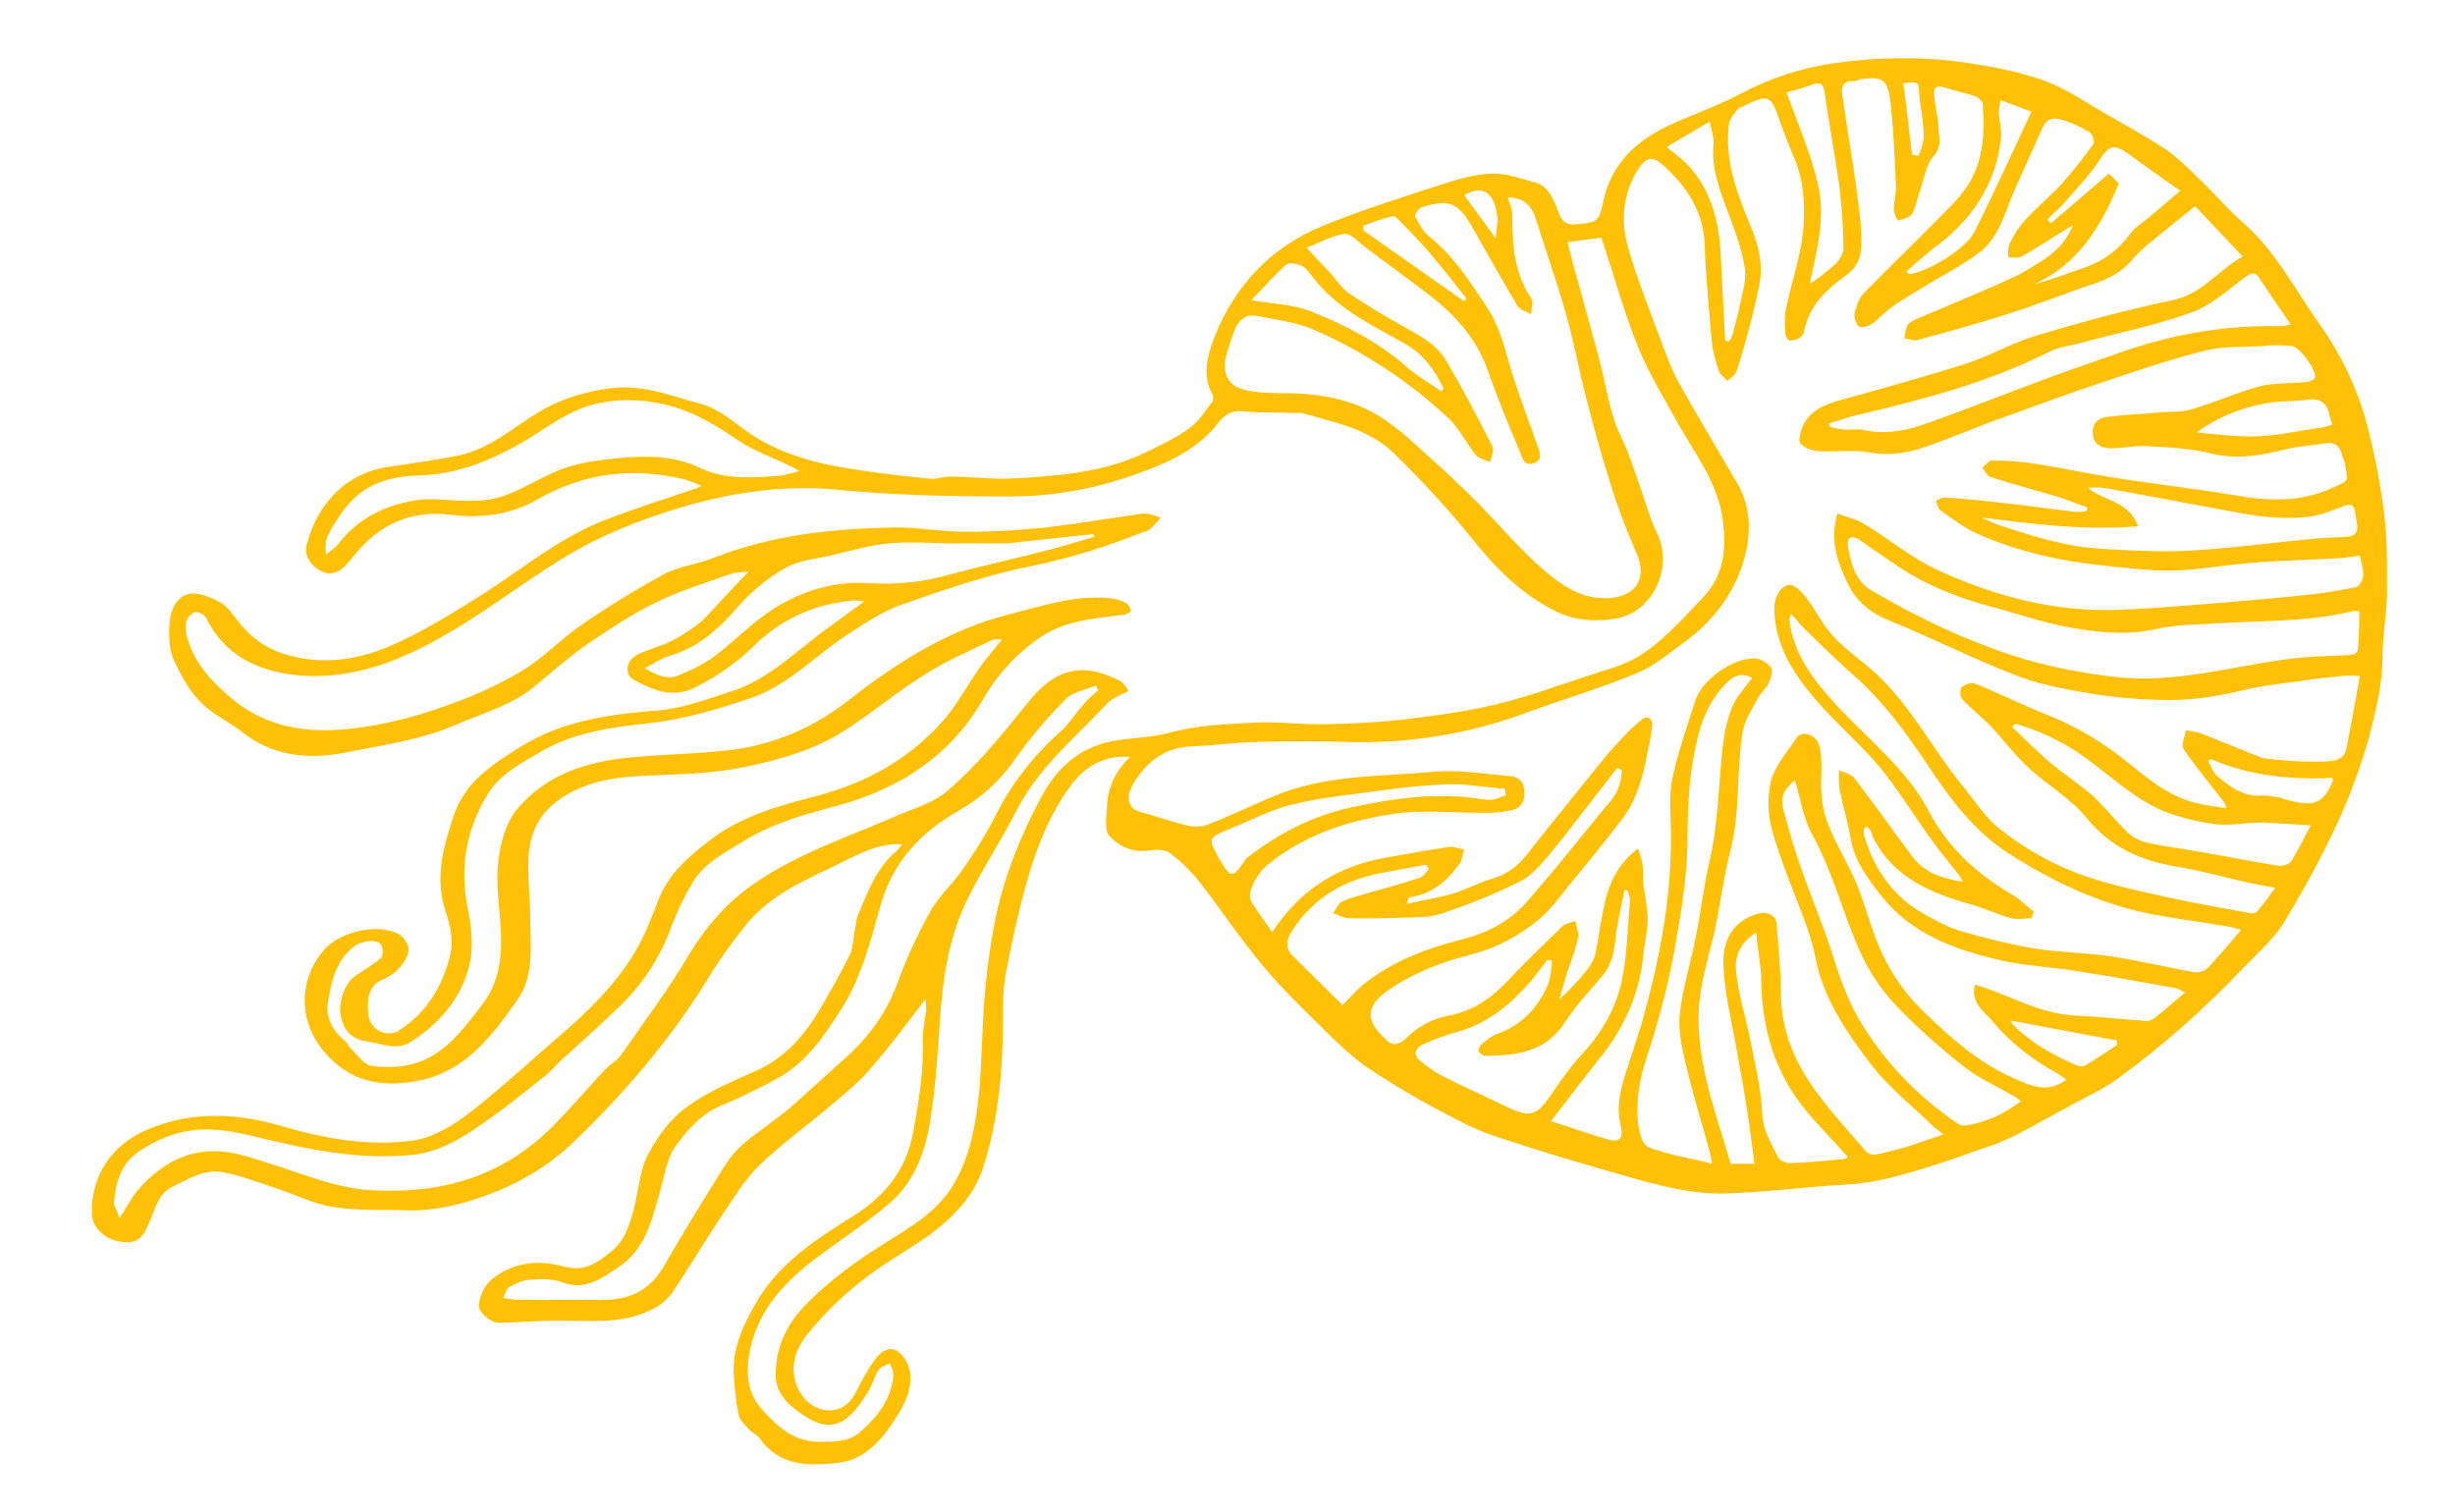 <?xml version="1.0" encoding="utf-8"?>
<!-- Generator: Adobe Illustrator 19.2.1, SVG Export Plug-In . SVG Version: 6.00 Build 0)  -->
<svg version="1.1" id="Layer_1" xmlns="http://www.w3.org/2000/svg" xmlns:xlink="http://www.w3.org/1999/xlink" x="0px" y="0px"
	 viewBox="0 0 444 273.5" enable-background="new 0 0 444 273.5" xml:space="preserve">
<title>nautilus</title>
<path fill="none" d="M0,273.5V0h444v273.5H0z M135.4,103.4c-2.9,3.1-5.5,5.9-8.3,8.6c-1.7,1.5-3.5,2.8-5.6,3.7c-2,1-4.2,1.5-6.2,2.5
	c-2.1,1.1-2.5,3.6-0.6,4.6c3.3,1.7,6.8,3.2,10.7,1.5c4.2-2,7.9-4.7,11.2-7.9c4.9-4.8,11.1-7.4,17.9-8c0.6,0,1.2,0,1.8,0.2
	c-2.4,1.7-4.4,3.3-6.6,4.8c-5.7,4.1-10.7,9.3-17.6,11.5c-4.3,1.3-8.6,3-13,3.4c-8.8,0.7-17.3,1.7-25,6.6C88.9,138,84,141.1,82,147.4
	c-1.9,5.6-3.3,11.2-1.4,17.2c0.8,2.4,1.4,5.2,0.9,7.5c-1.2,5.7-4.1,10.6-9.2,13.9c-1.7,1.1-4,0.6-5.2-1.2c-0.3-0.5-0.5-1.1-0.6-1.7
	c-0.2-2.7-0.2-5.3,3-6.5c1.1-0.4,2-1.2,2.8-2.1c0.8-0.9,1.6-2.2,1.5-3.3c0-1-1.1-2.3-2.1-2.8c-3.9-1.8-10.4-0.2-13.2,3
	c-5,5.8-4.6,13.6,0.6,19.1c4.8,5.2,10.7,5.8,16.9,4.5c8.3-1.8,13-8.2,17.5-14.6c2.9-4.1,2.4-9.2,2.3-14c-0.1-4-0.5-8-0.3-11.9
	c0.2-3.5,1.5-6.8,4.3-9.3c4-3.4,8.9-4.8,13.9-5.1c7-0.5,14-0.4,21-1.8c6.4-1.3,12.7-3.2,18.2-6.7c4.8-3.1,9.2-6.8,14.1-9.9
	c4-2.5,8.3-4.3,12.5-6.4c0.4-0.2,1.1,0,1.6,0c-1.6,2-3,3.8-4.4,5.6c-2,2.9-3.7,6.1-6,8.8c-6.2,7.1-14,11.5-23.2,13.9
	c-6.7,1.7-13.5,3.6-19.1,7.9c-3.9,2.9-7.5,6.1-9.5,10.8c-1.3,3.4-2.7,6.8-4.5,9.9c-3.5,5.7-8.2,10.3-13.2,14.6
	c-5.5,4.7-10.7,9.7-16.5,14.1c-3,2.3-6.6,4.5-10.2,5c-7.9,1.1-15.8-0.3-23.4-2.5c-8.3-2.4-16.5-2.8-24.6,0.5
	c-6.7,2.8-10.3,8.6-10.1,15.1c0,2.7,2.3,4.8,5.2,5.2c2.8,0.4,3.8-0.4,5.1-3.3c1.1-2.4,1.4-5.3,4.3-6.7c2.8-1.3,5.6-3.2,8.8-2.6
	c3.5,0.6,6.9,2,10.3,3.1c3.2,1.1,6.3,2.7,9.7,3.2c4.1,0.7,8.4,0.4,12.6,0.6c3.7,0.2,7.5-0.3,11.1-1.3c7.5-2.2,14.2-5.4,19.8-10.8
	c9.4-9,17.8-18.7,24.6-29.9c2.1-3.3,4.4-6.5,6.8-9.6c4.2-5.3,10.3-8,16.3-10.8c3.7-1.8,7.4-4,11.9-3.8c-0.2,0.4-0.5,0.8-0.8,1.1
	c-3.8,3.2-5.4,7.6-7.2,11.9c-0.4,0.8-0.4,1.7-0.5,2.6c-0.3,1.5-0.3,3.1-0.9,4.4c-1.6,3.2-3.4,6.4-5.2,9.5c-2.9,5-6.6,9.2-12,11.6
	c-4.3,1.9-8.7,3.8-12.5,6.6c-2.9,2.1-5.2,5.4-6.9,8.6c-1.5,2.8-1.6,6.3-2.4,9.4c-0.8,3.1-1.6,6-4.3,8.1c-2.5,2-4.8,3.6-8.4,2.6
	c-4.8-1.4-9.6-0.8-13.5,2.7c-1.2,1.2-1.8,2.7-1.9,4.4c0,0.9,1.4,2.2,2.5,2.8c0.9,0.5,2.3,0.2,3.4,0.2c2.6-0.1,5.2-0.3,7.8-0.3
	c5.8-0.1,11.8,0.8,17.3-1.9c1.6-0.8,2.9-1.9,4-3.2c3.1-4.5,5.8-9.2,8.8-13.7c2.2-3.2,4.2-6.7,7-9.4c4.2-4,9-7.5,13.4-11.2
	c2.4-2,4.8-4.1,6.8-6.4c3.4-4,6.4-8.2,9.8-12.4c0.1,0.7,0.1,1.4,0.1,2.1c-0.1,1.6-0.6,3.2-0.6,4.8c0.2,5.9-0.7,11.6-1.8,17.4
	c-1.3,6.7-5.2,11.4-10.8,14.9c-6.9,4.3-13.6,8.7-17.8,16c-2.2,3.9-4,7.9-3.9,12.5c0.1,2.5,0.4,5.1,1,7.6c0.2,0.9,1.1,1.7,1.8,2.5
	c0.6,0.6,1.5,1,2,1.7c3.6,5.1,9,5,14.2,4.4c4.4-0.5,7.5-3.6,9.9-7.3c1.9-2.9,3.7-5.9,3-9.5c-0.3-1.4-1.1-2.6-2.2-3.4
	c-1.4-1-2.9-0.1-3.8,1.2c-1.3,1.8-2.5,3.7-3.5,5.8c-1,2.3-2.7,3.7-4.9,3.7c-2.4,0-4.4-1.4-5.6-3.6c-1.9-3.7-0.8-7.2,1.4-10
	c2.9-3.6,6.2-6.8,9.8-9.7c3.8-3,8.1-5.3,12.1-8.2c4.4-3.2,8.3-7.1,10-12.4c2.8-8.7,3.6-17.7,3.6-26.8c0-2.8,0-5.6,0.5-8.3
	c1-5.2,2.1-10.3,3.5-15.5c1.8-6.7,4.2-13.1,8.4-18.7c2.5-3.3,5.9-5.3,10.6-5c-2.7,2.6-4.1,5.6-4.2,9.1c0,1.8-0.5,4.2,0.4,5.2
	c1.8,2,4.4,3.2,7.5,2.6c1.2-0.2,2.8,0,3.6,0.6c2,1.7,4,3.6,5.6,5.6c3.8,4.8,7.2,10,11.1,14.7c3.3,4,7.1,7.6,10.8,11.3
	c2.4,2.4,4.8,4.8,7.5,6.7c3.7,2.6,7.6,5,11.6,7.1c3.8,2.1,7.6,4.3,11.7,5.6c9.2,3.1,18.5,5.9,27.8,8.4c4.2,1.2,8.7,2.2,13.1,2.1
	c7.5-0.1,15-1.2,22.6-1.6c4.9-0.3,9.6-1.5,14.3-2.9c4.6-1.4,9-3,13.5-4.6c1.4-0.5,2.8-1.2,4.1-1.9c3.2-1.6,6.3-3.4,9.4-5.1
	c2.7-1.5,5.6-2.8,8.1-4.6c8.2-6,15.9-12.8,23-20.2c2.5-2.7,5.4-5.2,7.3-8.2c3.5-5.5,6.6-11.3,9.3-17.2c2.5-5.3,4.6-10.8,6.1-16.4
	c1.2-4.7,2.4-9.5,2.4-14.5c0-3.9,0.7-7.7,0.8-11.6c0.1-4.7,0.1-9.4-0.5-14c-0.7-5.8-1.8-11.5-3.3-17c-1.8-6.4-4.8-12.5-8.7-17.9
	c-4.4-6.1-7.8-12.8-13.5-17.9c-2.7-2.4-5.1-5.2-7.6-7.7c-2-2-4-4.1-6.3-5.6c-3.8-2.6-7.8-4.8-11.8-7c-3.5-2-6.8-4.3-10.5-5.6
	c-4.6-1.6-9.4-2.5-14.2-3.2c-7.8-1.1-15.6-1-23.4,0.1c-6,0.8-11.8,2.6-17.1,5.5c-3.6,1.9-7.4,3.4-11.1,4.9
	c-6.9,2.8-12.3,7-13.9,14.9c-0.7,3.5-1.2,3.6-5.2,3.9c-2.4,0.1-2.7-1.8-3.3-3.4c-0.8-1.8-1.6-3.6-3.8-4.2c-2.6-0.7-5.2-1.7-7.8-1.6
	c-3.2,0.1-6.4,1.1-9.5,2.1c-7.2,2.4-14.5,4.6-21.4,7.5c-9.1,3.8-15.5,10.6-19.2,19.8c-1.4,3.5-2.4,7-0.4,10.6c0.2,0.4,0.2,0.8,0,1.2
	c-1.2,1.6-2.4,3.5-4,4.7c-2.2,1.6-4.7,2.8-7.2,4.1c-4.9,2.5-10.2,3.8-15.6,4.4c-3.6,0.4-7.3,0.8-10.9,0.8c-3.2,0.1-6.4-0.3-9.7-0.4
	c-1.2,0-2.5,0.5-3.7,0.4c-4.8-0.5-9.5-1-14.3-1.8c-7.2-1.2-14.1-3.2-20.1-7.7c-2.1-1.6-4.4-3.4-6.9-4c-5.3-1.5-10.5-3.6-16.3-2.9
	c-4.7,0.6-9.1,1.8-13.1,4.3c-4.8,2.8-8.9,6.8-14.6,7.9c-4.1,0.8-8.3,1.5-12.4,2c-8.1,1.1-13.1,6.8-15,14c-0.5,1.9,0.3,3.5,1.9,4.5
	c1.7,1.1,3.4,0.9,4.9-0.4c0.9-0.9,1.7-1.8,2.4-2.8c4.4-5.1,9.9-7.4,16.7-6.6c5.4,0.6,10.7,0.1,15.7-2.7c8.5-4.9,17.5-5.9,27-3.6
	c1,0.3,1.9,0.7,2.8,1.1c-0.8,0.3-0.9,0.4-1.2,0.5c-5.5,1.9-11,3.6-16.4,5.7c-8.9,3.5-16.1,9.9-24.1,14.7c-4.9,2.9-9.8,6-15,8.2
	c-4.8,2-9.9,3-15.4,2.1c-4.6-0.8-8.3-2.6-11.3-6.2c-1.1-1.4-2.1-3-3.6-3.9c-1.6-1-3.8-1.9-5.6-1.6c-2.3,0.4-3.4,2.8-3.6,5
	c-0.2,2.2-0.3,4.8,0.6,6.7c1.5,3.4,3.2,6.7,6.3,9.1c2,1.6,4.3,2.7,6.3,4.3c5.5,4.3,11.8,4.9,18.2,3.7c6.9-1.3,14-2.2,20.6-5.2
	c4.9-2.2,10.1-3.6,14.3-7.1c3.1-2.6,6.1-5.2,9.4-7.5c4-2.8,8.1-5.4,12.4-7.5c4.3-2.1,8.9-3.5,13.4-5.1
	C133.1,103.5,134.1,103.5,135.4,103.4L135.4,103.4z"/>
<path fill="#FFC107" d="M135.4,103.4c-1.2,0.1-2.3,0.1-3.2,0.4c-4.5,1.6-9.1,3-13.4,5.1c-4.4,2.1-8.4,4.8-12.4,7.5
	c-3.3,2.3-6.3,4.9-9.4,7.5c-4.2,3.6-9.4,5-14.3,7.1c-6.6,2.9-13.7,3.8-20.6,5.2c-6.4,1.2-12.7,0.6-18.2-3.7c-2-1.6-4.3-2.7-6.3-4.3
	c-3-2.4-4.8-5.8-6.3-9.1c-0.8-2-0.8-4.5-0.6-6.7s1.3-4.6,3.6-5c1.7-0.3,3.9,0.7,5.6,1.6c1.4,0.8,2.4,2.5,3.6,3.9
	c2.9,3.6,6.7,5.5,11.3,6.2c5.4,0.9,10.6-0.1,15.4-2.1c5.2-2.2,10.2-5.2,15-8.2c8.1-4.9,15.2-11.2,24.1-14.7
	c5.4-2.1,10.9-3.8,16.4-5.7c0.2,0,0.4-0.2,1.2-0.5c-0.9-0.4-1.9-0.8-2.8-1.1c-9.5-2.4-18.5-1.3-27,3.6c-4.9,2.8-10.3,3.4-15.7,2.7
	c-6.8-0.8-12.3,1.5-16.7,6.6c-0.8,1-1.6,1.9-2.4,2.8c-1.5,1.4-3.2,1.6-4.9,0.4c-1.6-1.1-2.4-2.7-1.9-4.5c1.9-7.2,7-12.9,15-14
	c4.2-0.6,8.3-1.2,12.4-2c5.7-1.2,9.9-5.1,14.6-7.9c4-2.4,8.4-3.7,13.1-4.3c5.8-0.7,11,1.5,16.3,2.9c2.5,0.7,4.8,2.4,6.9,4
	c5.9,4.6,12.9,6.6,20.1,7.7c4.8,0.8,9.5,1.3,14.3,1.8c1.2,0.1,2.4-0.4,3.7-0.4c3.2,0,6.4,0.4,9.7,0.4c3.6-0.1,7.3-0.4,10.9-0.8
	c5.4-0.6,10.7-1.9,15.6-4.4c2.4-1.2,5-2.4,7.2-4.1c1.6-1.2,2.7-3,4-4.7c0.2-0.4,0.1-0.8,0-1.2c-2-3.6-0.9-7.1,0.4-10.6
	c3.7-9.2,10.1-16,19.2-19.8c7-2.9,14.3-5.2,21.4-7.5c3.1-1,6.3-2,9.5-2.1c2.6-0.1,5.2,0.9,7.8,1.6c2.1,0.5,3,2.4,3.8,4.2
	c0.7,1.6,0.9,3.5,3.3,3.4c4-0.3,4.5-0.4,5.2-3.9c1.6-7.9,7-12,13.9-14.9c3.8-1.6,7.5-3,11.1-4.9c5.3-2.8,11.1-4.7,17-5.5
	c7.8-1.1,15.6-1.2,23.4-0.1c4.8,0.7,9.6,1.6,14.2,3.2c3.7,1.3,7.1,3.6,10.5,5.6c4,2.3,8,4.5,11.8,7c2.3,1.6,4.3,3.7,6.3,5.6
	c2.6,2.5,4.9,5.3,7.6,7.6c5.8,5.1,9.2,11.8,13.5,17.9c3.9,5.4,6.9,11.5,8.7,17.9c1.5,5.6,2.6,11.3,3.3,17c0.6,4.6,0.5,9.3,0.5,14
	c0,3.9-0.8,7.7-0.8,11.6c0,5-1.2,9.8-2.4,14.5c-1.6,5.6-3.6,11.1-6.1,16.4c-2.8,5.9-5.9,11.6-9.3,17.2c-1.9,3.1-4.8,5.6-7.3,8.2
	c-7,7.4-14.7,14.2-22.9,20.2c-2.5,1.8-5.4,3.1-8.1,4.6c-3.1,1.7-6.3,3.4-9.4,5.1c-1.3,0.7-2.7,1.3-4.1,1.9c-4.5,1.6-9,3.2-13.5,4.6
	c-4.7,1.4-9.3,2.7-14.3,2.9c-7.5,0.4-15,1.5-22.6,1.6c-4.4,0-8.8-1-13.1-2.1c-9.3-2.6-18.6-5.3-27.8-8.4c-4.1-1.4-7.9-3.6-11.7-5.6
	c-4-2.2-7.9-4.6-11.6-7.1c-2.7-2-5.2-4.4-7.5-6.7c-3.7-3.7-7.5-7.3-10.8-11.3c-4-4.8-7.4-9.9-11.1-14.7c-1.6-2.1-3.5-4-5.6-5.6
	c-0.8-0.7-2.4-0.8-3.6-0.6c-3.1,0.6-5.7-0.7-7.5-2.6c-0.9-1.1-0.5-3.5-0.4-5.2c0.1-3.6,1.6-6.6,4.2-9.1c-4.6-0.3-8,1.6-10.6,5
	c-4.2,5.6-6.6,12.1-8.4,18.7c-1.4,5.1-2.5,10.3-3.5,15.5c-0.5,2.7-0.5,5.6-0.5,8.3c0,9.1-0.8,18.1-3.6,26.8
	c-1.7,5.3-5.6,9.2-10,12.4c-4,2.8-8.3,5.1-12.1,8.2c-3.6,2.8-6.9,6.1-9.8,9.7c-2.2,2.8-3.3,6.3-1.4,10c1.2,2.3,3.2,3.6,5.6,3.6
	c2.3,0,3.9-1.5,4.9-3.7c1-2,2.1-4,3.5-5.8c0.9-1.2,2.4-2.1,3.8-1.2c1.1,0.8,1.9,2,2.2,3.4c0.7,3.6-1.1,6.6-3,9.5
	c-2.4,3.6-5.4,6.8-9.9,7.3c-5.2,0.6-10.6,0.7-14.2-4.4c-0.5-0.7-1.4-1-2-1.7c-0.7-0.8-1.6-1.6-1.8-2.5c-0.5-2.5-0.8-5.1-0.9-7.6
	c-0.2-4.6,1.7-8.7,3.9-12.5c4.1-7.3,10.9-11.7,17.8-16c5.6-3.5,9.5-8.3,10.7-14.9c1.1-5.8,2-11.5,1.8-17.4c0-1.6,0.4-3.2,0.6-4.8
	c0-0.7,0-1.4-0.1-2.1c-3.3,4.3-6.4,8.5-9.8,12.4c-2,2.4-4.4,4.4-6.8,6.4c-4.4,3.8-9.2,7.2-13.4,11.2c-2.8,2.7-4.8,6.2-7,9.4
	c-3,4.5-5.8,9.2-8.8,13.7c-1,1.4-2.4,2.5-4,3.2c-5.5,2.7-11.5,1.8-17.3,1.9c-2.6,0-5.2,0.2-7.8,0.3c-1.2,0-2.5,0.3-3.4-0.2
	c-1.1-0.5-2.5-1.8-2.5-2.8c0.1-1.6,0.8-3.2,1.9-4.4c3.9-3.5,8.7-4,13.5-2.7c3.6,1,5.9-0.6,8.4-2.6c2.7-2.1,3.5-5.1,4.3-8.1
	c0.8-3.2,1-6.6,2.4-9.4c1.7-3.2,4-6.5,6.9-8.6c3.7-2.8,8.2-4.7,12.5-6.6c5.5-2.4,9.1-6.6,12-11.6c1.8-3.1,3.6-6.3,5.2-9.5
	c0.6-1.3,0.6-2.9,0.9-4.4c0.2-0.8,0.2-1.8,0.5-2.6c1.8-4.3,3.4-8.8,7.2-11.9c0.3-0.3,0.6-0.7,0.8-1.1c-4.5-0.2-8.2,2-11.9,3.8
	c-5.9,2.8-12,5.5-16.3,10.8c-2.5,3.1-4.8,6.3-6.8,9.6c-6.8,11.1-15.2,20.9-24.6,29.9c-5.7,5.4-12.4,8.7-19.8,10.8
	c-3.6,1-7.3,1.5-11,1.3c-4.2-0.1-8.5,0.1-12.6-0.6c-3.3-0.5-6.4-2.1-9.7-3.2c-3.4-1.1-6.8-2.5-10.3-3.1c-3.2-0.5-5.9,1.2-8.8,2.6
	c-2.9,1.4-3.2,4.3-4.4,6.7c-1.2,2.9-2.3,3.7-5.1,3.3c-2.9-0.4-5.2-2.6-5.2-5.2c-0.1-6.5,3.4-12.3,10.1-15.1c8.1-3.4,16.3-3,24.6-0.5
	c7.6,2.2,15.5,3.6,23.4,2.5c3.6-0.5,7.2-2.7,10.2-5c5.7-4.4,11-9.4,16.5-14.1c5-4.3,9.7-8.9,13.2-14.6c1.9-3.1,3.2-6.5,4.5-9.9
	c1.9-4.8,5.6-7.9,9.4-10.8c5.6-4.3,12.5-6.2,19.1-7.9c9.2-2.4,17-6.8,23.2-13.9c2.3-2.7,4-5.9,6-8.8c1.3-1.9,2.8-3.6,4.4-5.6
	c-0.5,0-1.2-0.2-1.6,0c-4.2,2-8.6,3.9-12.5,6.4c-4.8,3-9.2,6.7-14.1,9.9c-5.6,3.6-11.8,5.4-18.2,6.7c-7,1.5-13.9,1.3-21,1.8
	c-4.9,0.4-9.9,1.7-13.9,5.1c-2.8,2.4-4.1,5.7-4.3,9.3c-0.2,4,0.3,7.9,0.3,11.9c0.1,4.8,0.6,9.9-2.3,14c-4.5,6.4-9.2,12.8-17.5,14.6
	c-6.3,1.3-12.1,0.7-16.9-4.5c-5.2-5.6-5.5-13.3-0.6-19.1c2.8-3.2,9.3-4.8,13.2-3c1,0.4,2,1.8,2.1,2.8c0.1,1.1-0.8,2.4-1.5,3.3
	c-0.8,0.9-1.7,1.6-2.8,2.1c-3.2,1.2-3.2,3.8-3,6.5c0.2,2,2,3.6,4,3.4c0.6,0,1.2-0.2,1.7-0.6c5.1-3.3,7.9-8.3,9.2-13.9
	c0.5-2.4-0.1-5.1-0.9-7.5c-2-6-0.5-11.5,1.4-17.2c2-6.2,7-9.4,12.1-12.6c7.7-4.8,16.2-5.9,25-6.6c4.4-0.4,8.7-2,13-3.4
	c6.9-2.1,11.9-7.4,17.6-11.5c2.1-1.5,4.2-3.1,6.6-4.8c-0.6-0.1-1.2-0.2-1.8-0.2c-6.9,0.6-13,3.2-17.9,8c-3.2,3.2-7.1,5.9-11.2,7.9
	c-3.9,1.8-7.4,0.3-10.7-1.5c-1.9-1-1.5-3.6,0.6-4.6c2-1,4.3-1.5,6.2-2.5c2-1,3.9-2.3,5.6-3.7C129.9,109.3,132.4,106.4,135.4,103.4
	L135.4,103.4z M374.9,40.8c-0.3,0.1-0.6,0.3-0.8,0.4c-2.8,1.7-5.6,3.6-8.5,5.2c-0.6,0.4-1.6,0.1-2.4,0.2c0-0.8-0.1-1.7,0.2-2.4
	c2-4.7,6.3-7.4,9.6-11.1c2-2.3,3.9-4.6,5.6-7.1c0.3-0.4-0.2-1.8-0.7-2.1c-1.5-0.9-3.1-1.6-4.8-2.2c-1.4-0.4-2.9-0.5-3.7,1.4
	c-1.6,3.6-3.2,7.1-4.8,10.7c-1.9,4.1-2.8,8.8-6.4,11.7c-3.2,2.5-6.9,4.3-10.3,6.4c-1.9,1.2-3.9,2.3-5.7,3.6
	c-1.3,0.9-2.4,2.2-3.7,3.1c-0.6,0.4-1.9,0.8-2.3,0.5c-0.6-0.7-0.9-1.6-0.8-2.4c0.3-1.3,0.8-2.8,1.7-3.7c4.7-4.8,9.6-9.5,14.3-14.3
	c1.6-1.6,3.3-3.3,4.5-5.2c2.8-4.4,3.1-9.5,2.7-14.6c0-0.5-0.8-1.3-1.4-1.5c-1.8-0.6-3.8-1-5.6-1.6c-1.6-0.5-1.9,0.3-1.8,1.5
	c0.2,2,0.7,3.9,0.8,5.8c0,1.6,0.7,3.2-0.8,5c-1.5,1.6-1.8,4.3-2.6,6.5c-0.5,1.4-0.7,2.9-1.4,4.1c-0.4,0.7-1.6,0.9-2.5,1.2
	c-0.1,0-0.8-1.2-0.8-1.9c0-1.4,0.4-2.8,0.4-4.1c-0.2-4.8-0.4-9.7-0.9-14.5c-0.5-5.1-1.3-5.6-5.4-5.1c-0.4,0-0.8,0.4-1.2,0.4
	c-2.1-0.2-2.4,1-2.2,2.6c0.9,6.3,2,12.5,2.8,18.7c0.4,2.8,0.7,5.6,0.6,8.5c0,2-0.8,3.9-2.6,5.2c-3.6,2.6-6.8,5.5-7.7,10.2
	c-0.1,0.5-0.4,0.9-0.8,1.2c-0.5,0.4-1.2,0.5-1.8,0.5c-0.4,0-0.8-0.8-0.8-1.3c-0.1-1.5-0.2-3,0.1-4.4c1-5.1,2.9-10,3.2-15.3
	c0.2-4,0-7.8-1.5-11.5c-0.9-2.3-1.9-4.5-2.7-6.9c-1.8-5.2-2-5.3-7.1-2.8c-0.2,0-0.4,0.1-0.6,0.3c-0.6,0.8-1.4,1.6-1.6,2.6
	c-0.9,6.9,1.6,13,4.1,19.1c1.2,3,2,6.1,1.5,9.4c-0.4,2.6-1.1,5.1-1.7,7.6c-0.8,3-1.6,6-2.6,8.9c-0.2,0.6-1.1,1.1-1.6,1.6
	c-0.5-0.6-1.2-1-1.5-1.7c-0.6-1.7-1.1-3.5-1.3-5.2c-0.5-5.9-1.1-11.8-1.3-17.7c-0.2-6-3.2-10.5-7.4-14.3c-2-1.9-3.2-1.6-4.7,0.7
	c-2.6,4.2-3.1,9-1.9,13.5c1.4,5.3,3.5,10.4,5.4,15.6c1.2,3.1,2.2,6.3,3.8,9.2c3.5,6.3,7.2,12.4,10.8,18.6c2.5,4.5,2.4,9.3,1,14
	c-1.9,6.2-5.8,11.1-11,14.8c-2.6,1.9-5.2,4.1-8.1,5.3c-6.5,2.7-13.2,4.7-19.8,7.1c-10.6,4-21.9,5.8-33.3,5.4
	c-5.2-0.2-10.5-0.1-15.8,0c-4,0.1-7.9,0.7-11.8,0.8c-4.6,0.2-7.8,2.5-10.2,6.2c-1,1.5-1.7,3.3-0.6,4.8c0.6,0.8,2.2,1,3.4,1.4
	c2.2,0.7,4.4,1.4,6.6,1.9c1.2,0.3,2.4,0.3,3.6-0.1c4.2-1.6,8.2-3.6,12.4-5.3c9.1-3.8,19-3.4,28.6-4.3c4.5-0.4,9.2,0.4,13.8,0.8
	c1.6,0.1,2.5,1.1,2.6,2.7c0.1,1.6-0.4,2.9-2.1,3.4c-1.3,0.3-2.6,0.5-3.9,0.5c-6,0.2-12.1-0.7-18.2,0.3c-8.2,1.3-15.7,3.8-22.2,9.1
	c-2.1,1.7-3.9,5.2-3,6.7c1.1,1.8,2.4,3.5,3.8,5.5c5.2-8,12.4-12.2,21.3-13.6c3.6-0.6,7.1-1.3,10.7-1.8c0.8-0.1,1.8,0.3,2.7,0.5
	c-0.3,0.8-0.3,1.8-0.8,2.5c-2.3,3.2-5.1,5.6-9.1,6.1c-0.1,0-0.2,0.4-0.5,1.2c3-0.7,5.7-1.1,8.2-1.8c2.4-0.7,4.7-2,7.1-2.7
	c2.8-0.8,4.8-2.3,6.5-4.5c4.4-5.6,8.9-11.1,13.4-16.7c1.1-1.4,2.3-2.7,3.5-4c1.2-1.3,2.5-2.6,3.9-3.7c0.9-0.7,1.9-0.2,1.8,1.1
	c-0.1,1.6-0.5,3.1-0.8,4.7c-0.8,4.3-1.9,8.6-4.5,12.1c-3.1,4.1-6.4,8.1-9.7,12.1c-1.6,2-3.1,4.1-5,5.8c-3.7,3.2-8.1,5.6-12.9,6.8
	c-5.4,1.4-10.6,3.4-15.2,6.7c-3.4,2.4-3.7,5-0.9,7.8c0.2,0.2,0.4,0.4,0.6,0.6c1.3,1.5,2.6,1.3,3.9,0c2.1-2.1,4.8-3.6,7.8-4.1
	c4-0.8,7.2-2.8,10-5.7c3.4-3.6,6.9-7,10.4-10.4c0.6-0.6,1.6-0.7,2.4-1c0.2,1.1,0.7,2.2,0.5,3.1c-0.5,2.1-1.3,4.2-2,6.3
	c-0.5,1.6-0.9,3.2-1.4,4.8c1.7-1.6,3.4-3.3,4.8-5.1c0.7-0.9,1.4-1.9,1.7-3c0.6-2.8,0.9-5.6,1.5-8.3c0.8-4.2,2.4-8,6.2-10.9
	c0.5,1.1,0.8,2.2,0.9,3.4c0.1,0.9,0,1.8,0.1,2.7c0.2,2.2,0.8,4.5,0.8,6.7c0,2.2-0.6,4.3-0.8,6.5c-0.7,7.2-3.6,13.4-8.1,18.9
	c-2.8,3.5-5.5,7.1-8.6,11.1c3.8,1.2,6.8,2.3,9.9,3.2c2.5,0.8,3.3,0,2.7-2.5c-0.8-3.2-0.1-6.1,0.8-9c1-3.2,2.1-6.4,3.1-9.7
	c3.1-11.1,5.3-22.2,5.2-33.8c0-3.3-0.4-6.7,0.2-9.9c1-4.9,2.7-9.7,4.3-14.6c1.2-3.6,6.7-7.5,10.6-7.4c1.1,0,2.4,0.8,3,1.7
	c0.4,0.5,0,1.9-0.4,2.7c-0.4,1-1.4,1.7-1.9,2.7c-1.1,2-2.4,3.9-2.8,6c-1.2,7.1-0.4,14.4-2.2,21.5c-1.4,5.2-1.9,10.7-3.2,16
	c-1.2,4.8-2.6,9.5-2.6,14.5c0,9.2,3.3,17.7,5.8,26.3h4.3c-0.4-3.2-0.8-6.3-1.3-9.5c-0.5-3.3-1.1-6.6-1.7-9.9
	c-0.9-5.4-2.3-10.7-2.6-16.1c-0.2-3.9,0.9-7.8,5.5-9.5c2.1-0.8,4-0.2,4.1,1.6c0.3,4.2,0.8,8.3,0.8,12.5c0,6,2,11.4,5.2,16.2
	c2.9,4.4,6.7,8.4,10.3,12.6c0.4,0.4,1.3,0.6,1.9,0.4c2-0.4,4.1-1,6.1-1.6c1.8-0.6,3.6-1.2,5.9-2c-1-0.8-1.4-1-1.8-1.4
	c-3.9-3.8-8.3-7.2-11.5-11.5c-4.1-5.4-8-11.1-9.6-17.8c-0.4-2.2-1-4.4-1.7-6.5c-2.1-5.9-4.7-11.7-6.4-17.8c-0.8-2.9-0.9-6-0.2-9
	c0.8-2.8,3-5.3,4.7-7.8c0.9-1.3,3.2-0.6,3.9,1.1c0.3,0.9,0.5,1.8,0.5,2.8c0.1,2.4-0.2,4.8,0.1,7.1c0.2,2,0.7,3.8,1.5,5.6
	c1.4,3.3,3.3,6.4,4.7,9.7c1.2,2.8,2,5.9,3.1,8.8c1.8,5.4,4.8,10.3,8.9,14.3c4.9,4.8,10.1,9.4,16.4,12.2c2.8,1.2,6.1,3,9.6,0.3
	c-0.6-0.5-1.2-0.9-1.9-1.3c-4.4-2.4-8.3-5.5-11.5-9.3c-1.5-1.8-4-3.4-3.1-6.6c6.1,1.8,11.6,5.3,18.1,5.6c4.4,0.2,8.7,0.7,13.1,1
	c0.5,0,1.2-0.5,1.6-0.8c1.7-1.4,3.3-2.8,5.2-4.4c-0.8-0.3-1.4-0.8-2-0.8c-6-1.1-12-2.2-18-3.1c-4.4-0.7-9-0.9-13.4-1.9
	c-8.2-1.9-16.1-4.7-21.6-11.7c-2.4-3.1-4.8-6.2-5.5-10.3c-0.5-3-1.4-5.9-2-8.9c-0.2-1.1-0.1-2.3-0.1-3.5c1,0.5,2.2,0.7,2.8,1.5
	c3.6,4.7,7,9.5,10.5,14.2c2.2,2.9,5.4,3.9,9.1,4.5c-0.2-0.4-0.4-0.8-0.7-1.2c-1.7-2.2-3.6-4.4-5.2-6.7c-3.1-4.3-5.9-8.9-9.2-12.9
	c-3.6-4.3-7.9-7.9-11.5-12.1c-4.1-4.8-7.5-10-7.5-16.7c0-2.2,1.6-4.6,3.3-4c1,0.4,1.9,1.5,2.6,2.4c1.6,2.1,2.7,4.5,4.4,6.4
	c2,2.3,4.5,4.1,6.9,6.1c7.2,6.1,11.3,14.7,17.2,21.8c2,2.5,3.8,5.3,6.3,7.3c4.8,3.8,10.2,6.8,15.9,8.7c4.7,1.6,9.6,2.6,14.5,3.7
	c5,1.1,10.1,2,15.1,2.9c0.4,0.1,0.7,0,1-0.2c1.1-1.3,2.1-2.6,3.4-4.4c-2-0.4-3.3-0.6-4.8-0.9c-4.3-1-8.6-2.2-12.9-2.9
	c-6.5-1.1-12-3.4-16.4-8.8c-2.8-3.5-7-5.9-10.4-9c-2.6-2.4-4.7-5.2-7.1-7.8c-1.6-1.6-3.4-3-5-4.7c-0.4-0.4-0.5-1.8-0.1-2.2
	c0.5-0.5,1.7-0.9,2.3-0.7c4.4,1.8,8.6,3.9,12.9,5.6c5.6,2.2,10.7,5.3,15.3,9.1c3.8,3.1,7.6,6.1,12.5,7.1c1.6,0.4,3.2,0.5,4.8,0.8
	c0-0.5-0.2-1-0.6-1.4c-2.4-3.1-4.9-6.1-7.1-9.3c-0.5-0.7,0.3-2.2,0.4-3.4c0.9,0.1,1.8,0.3,2.6,0.5c3.8,1.5,7.5,3,11.2,4.5
	c0.2,0.1,0.4,0.1,0.7,0.1c3.8,0.5,7.6,0.7,11.5,0.5c1.7-0.1,2.8-0.8,3.1-2.4c0.8-4.2,1.6-8.5,2.4-13c-0.8-0.1-1.7-0.1-2.5-0.1
	c-2.5,0.3-5.1,0.5-7.6,0.9c-3.7,0.5-7.5,0.9-11.2,1.8c-5,1.2-10,1.9-15.2,1.7c-3.6-0.1-7.1-0.4-10.7-0.9c-4.8-0.8-9.8-1.6-14.4-3.3
	c-7.9-3-15.5-6.9-23.4-10.1c-3.5-1.4-6.1-3.5-7.7-6.9c-1.8-3.8-3.2-7.6-1.8-12.5c1.8,0.7,3.5,1,4.9,1.9c4.4,2.7,8.5,6.1,13.2,8.3
	c10.4,4.8,21.4,7.7,33,7.2c4.5-0.2,9.1-0.5,13.6-0.9c6.8-0.5,13.5-1.1,20.3-1.8c3-0.3,5.9-0.8,8.8-1.4c0.6-0.1,1.2-1.3,1.3-2.1
	c0.1-1.1-0.4-2.3-0.6-3.6c-1.3,0.2-2.7,0.4-4,0.5c-3.7,0.2-7.3,0.3-11,0.5c-2.2,0.1-4.4,0.3-6.6,0.5c-4,0.4-8,1.1-12,1.2
	s-7.9-0.4-11.9-0.8c-8.2-0.8-16.2-2.5-23.8-5.9c-2.4-1.1-4.4-2.7-6.6-4.2c-0.4-0.3-0.5-1.1-0.8-1.7c0.5-0.2,1-0.6,1.6-0.6
	c2.4,0.1,4.8,0.4,7.2,0.6c5.5,0.6,11,1.3,16.5,2c0.7,0,1.4,0,2-0.2l0.1-0.6c-1.7-0.6-3.4-1.3-5.2-1.9c-4.1-1.2-8.2-2.3-12.3-3.6
	c-0.6-0.2-1-1.1-1.5-1.7c0.6-0.5,1.2-1.3,1.8-1.3c2.6,0,5.3,0.2,7.9,0.6c4.5,0.7,9,1.7,13.5,2.4c7.3,1.2,14.7,2,22,3.2
	c6.1,1.1,12.1,1.5,18-1.2c3.6-1.6,2.8-1.1,2.4-4.5c-0.1-0.5-0.4-0.9-0.5-1.4c-0.4-1.8-1.4-2.5-3.2-2.2c-2.2,0.4-4.5,0.5-6.7,1
	c-4.4,1.1-8.8,2-13.5,0.9c-3.9-1-8.1-1.2-12.1-1.4c-2.1-0.1-4.2,0.4-6.3,0.4c-1.6,0-3.1-0.6-3.3-2.5c-0.2-1.8,0.8-3,2.6-3.2
	c3.2-0.4,6.4-0.5,9.5-0.8c2-0.2,4,0,5.9-0.6c4.1-1.2,8-3,12.1-4.1c2.7-0.7,5.7-0.5,8.5-0.8c0.6,0,1.6-0.5,1.6-0.9
	c0.2-1.3-2.8-5.5-4.2-5.6c-1.8-0.2-3.6-0.2-5.3,0c-3.3,0.2-6.7,0-9.9,0.7c-6.1,1.5-12.1,3.5-18,5.5c-6.7,2.2-13.2,4.6-19.8,7
	c-4.5,1.6-9,3.6-13.5,5.1c-3.2,1.1-6.6,1.6-10.1,0.9c-3-0.5-6.1,0-9.1-0.2c-1.2-0.1-2.5-0.6-3.2-1.4c-0.4-0.5,0-2,0.4-3
	c1.1-2.5,3.2-3.7,5.7-4.5c7.9-2.2,15.9-4.4,23.8-6.9c4.4-1.4,8.6-3.9,13.1-5.2c8-2.4,16.2-4.6,24.3-6.3c5.4-1.1,8.2-5.4,12.7-7.9
	l-8.6-9.1c-3,2.4-6,4.8-9,7.3c-0.9,0.8-1.7,1.6-2.4,2.4c-1.9,2.3-4.4,3.5-7.1,4.4c-5.1,1.7-10,3.7-15.1,5.3
	c-5.5,1.8-11.1,3.3-16.6,4.8c-0.8,0.2-1.6-0.2-2.4-0.3c0.2-0.8,0.2-1.7,0.6-2.4c0.3-0.5,1-0.8,1.6-1.1c6.3-2.7,12.6-5.2,18.7-8.1
	C368.9,47.4,373,45.5,374.9,40.8L374.9,40.8z M21.6,220.4c1.3-2,2.1-3.7,3.3-5.1c4-4.6,8.9-7.5,15.1-7c3.1,0.2,6.2,1.4,9.2,2.3
	c6,1.9,11.8,4.4,18.2,4.7c12.5,0.7,23.5-2.5,32.5-11.5c3.3-3.3,6.3-6.9,9.5-10.3c0.8-0.9,2-1.5,2.8-2.5c4.1-5.9,8.4-11.6,12.1-17.8
	c3.2-5.4,7.1-10,12.3-13.5c8-5.5,17.3-8.5,26.2-12.4c2.9-1.2,6.2-2.2,8.5-4.2c5.5-4.7,10-10.3,14.5-15.9c4.7-5.9,9.5-7.8,16.8-4
	c0.7,0.4,1.1,1.2,1.5,1.8c-1.5,0.8-2.8,1.2-3.6,2c-5.9,6.3-12.7,11.8-16.7,19.7c-2.8,5.5-6.3,10.7-9,16.3
	c-3.2,6.7-4.3,13.9-4.8,21.4c-0.4,6.2-0.8,12.4-1.8,18.5c-0.9,5.7-3,11.2-7.7,15.1c-4.1,3.4-8.5,6.3-12.8,9.5
	c-5.6,4.2-10.4,9.2-12,16.4c-0.8,3.7-0.8,7.7,1.9,10.8c2.7,3.1,5.7,6,10.3,6.1c2.8,0,5.6,0.1,7.7-1.8c3.1-2.7,5.6-5.9,6-10.3
	c0-0.7-0.4-1.4-0.7-2.1c-0.7,0.4-1.6,0.6-2,1.2c-0.8,1.3-1.2,2.8-2,4.1c-4.6,7.6-8.1,7-13.5,2.7c-1.7-1.4-3.2-3.4-3.1-6
	c0-4.9,1.9-8.9,5.3-12.5c4.4-4.5,9.4-8.1,14.7-11.4c4.5-2.8,9.1-5.5,12-10.2c3.2-5.3,4.2-11.2,4.8-17.2c0.5-5.8,0.5-11.6,1-17.4
	c0.4-4.6,1-9.1,1.9-13.6c1.6-7.8,4.6-15.2,8.4-22.3c2.8-5.1,6.7-8.7,12.6-9.9c3.4-0.7,6.8-0.6,10.3-1.5c5-1.4,10.3-1.6,15.6-1.9
	c4.2-0.2,8.5,0.4,12.8,0.3c4.6-0.1,9.2-0.3,13.8-0.8c5.6-0.7,11.3-1.4,16.7-2.7c5.7-1.3,11.2-3.4,16.8-5.2c3-1,6.2-1.8,8.9-3.3
	c4.6-2.7,8-6.7,11.7-10.5c4.6-4.6,4.7-10,3.8-15.5c-1.1-6.2-5.1-11.3-8.1-16.7c-2.4-4.4-5.1-8.7-7-13.4c-2.6-6.4-4.4-13.1-6.7-19.9
	l-6.1,0.8c0.7,2.8,1.3,5.2,2,7.5c1.2,4.4,2.4,8.8,3.6,13.2c1.4,5,1.9,10.3,4.3,15c1.3,2.7,2.2,5.7,3.2,8.5c1,2.8,1.8,5.9,3.2,8.7
	c2.8,6.1-0.9,14.1-7.6,15.2c-3.6,0.6-7.5,0.4-11-1.4c-5.9-3-10.5-7.5-14.6-12.6c-4.4-5.5-9.2-10.7-14.3-15.7
	c-4.6-4.6-10.9-5.8-16.9-7.5c-0.3,0-0.6,0-0.9,0c-3.2-0.1-6.5,0-9.8-0.3c-1.8-0.2-2.9,0.5-4,1.6c-0.4,0.5-0.8,1-1.2,1.5
	c-4,4.5-9.5,6.7-15,8.6c-7.2,2.5-14.8,3.8-22.5,3.7c-10.1,0-20.2-0.2-30.4-1.2c-9.1-0.9-18.3,0.3-27.1,2.8
	c-6.6,1.9-13.1,4.3-19.1,7.5c-8.2,4.5-15.5,10.4-23.6,15.2c-8.7,5.2-17.9,9.1-28.4,8c-7-0.8-12.8-3.6-16.1-10.3
	c-0.3-0.6-1.4-1.2-2-1.1s-1.4,1-1.6,1.7c-0.2,1-0.1,2,0.2,3.1c1.4,4.8,4.7,8.1,8.3,11.1c7.3,5.9,15.7,6.2,24.3,4.8
	c4.8-0.8,9.5-2,14-3.7c4.8-1.6,9.4-3.7,13.8-6.3c3.9-2.3,7.1-5.8,10.9-8.4c4.8-3.3,9.7-6.3,14.8-9.1c2.8-1.5,6.1-1.8,9.1-3
	c10.6-4.2,21.8-5.3,33-5.5c4.2,0,8.5,0.8,12.7,0.8c4.8,0,9.7-0.3,14.5-0.8c5.8-0.7,11.6-1.7,17.4-2.5c1-0.1,2.1,0.4,3.2,0.7
	c-0.6,0.8-1.2,1.5-1.9,2.1c-0.4,0.3-0.9,0.5-1.4,0.6c-6.5,2.6-13.2,4.7-20.1,6.1c-7.9,1.6-15.6,4.2-23.2,6.9
	c-3.6,1.2-7,3.5-10.2,5.6c-5.8,3.8-10.7,9.2-17.4,11.4c-5.9,2-11.9,3.8-18.1,4.5c-7,0.8-13.9,1.6-20,5.3c-3.4,2-7.1,3.9-9.3,7.4
	c-4,6.4-5.2,13.4-3.7,20.9c0.7,3.4,1.1,7.2,0.2,10.5c-1.5,5.8-5.3,10.2-10.4,13.5c-2.7,1.8-5.4,0.3-8,0c-2.8-0.4-4.3-2-4.8-4.8
	c-0.4-2.4,0.8-5.9,2.7-7.1c1.6-1.1,3.2-2,4.6-3.2c0.4-0.4,0.4-1.8,0-2.4c-0.6-1.1-3.5-0.8-5,0.4c-3.2,2.6-4,6.3-4.6,10
	c-0.4,3,0.9,5.2,3.2,7.1c0.4,0.3,0.5,0.9,0.9,1.2c1.2,1.2,2.4,3,3.8,3.2c3.6,0.5,7.3,0.2,10.6-1.6c4.1-2.3,6.7-6,9.5-9.6
	c3.3-4.4,3.6-9.4,3.2-14.7c-0.3-3.7-0.8-7.4-0.4-11c0.4-3.3,1.3-7,3.4-9.5c5.2-6.3,12.7-8.7,20.7-9.4c6.1-0.6,12.3-0.6,18.4-1.4
	c7.6-1,14.7-4.1,20.7-8.8c8.8-6.9,18.2-12.9,29.3-15.7c5.9-1.5,11.8-3.5,18-2.9c1.1,0.1,2.1,0.4,3.1,0.9c0.4,0.2,0.7,0.9,0.8,1.4
	c0,0.2-0.7,0.6-1.2,0.7c-1.3,0.2-2.6,0.3-3.9,0.5c-4.3,0.5-8.4,1.4-12,4.1c-3.9,2.8-7.1,6.4-9.5,10.5c-5.9,10.4-15.1,16.3-26.3,19.4
	c-6,1.6-11.9,3.2-17.2,6.5c-3.4,2.1-7.2,4-9.3,7.7c-1.4,2.4-2.6,4.9-3.6,7.5c-2,5.6-5.2,10.6-9.5,14.7c-3.3,3.2-6.8,6.3-10.3,9.5
	c-1.1,1-2,2.1-3.1,3c-3.2,2.5-6.3,5.1-9.7,7.5c-4.3,3.1-8.8,6.2-14.2,6.8c-8.2,0.8-16.3-0.4-24.3-2.3c-4.2-0.9-8.3-2.2-12.6-2.3
	s-8.3,1.2-12.1,3.6c-3.9,2.4-4.8,5.9-5.1,9.9C20.8,218.4,21.3,219.2,21.6,220.4L21.6,220.4z M272.7,35.7c0.3,1.1,0.8,2.1,0.8,3.1
	c0,5.4,0.3,10.6,3.5,15.3c0.4,0.6-0.1,1.8-0.1,2.7c-0.8-0.4-1.9-0.7-2.4-1.4c-2.7-4.5-5.3-9.1-7.9-13.7c-2.8-5.1-4.4-5.8-9.5-4.2
	c-0.5,0.2-1.3,1.3-1.2,1.6c0.7,1.3,1.4,2.8,2.6,3.7c4.4,3.5,7.3,8.1,10.3,12.6c2.1,3.1,3.1,6.6,4.1,10.2c1.4,4.9,3.3,9.7,5,14.6
	c0.4,1.2,1.4,2.9-0.5,3.6c-1.9,0.7-2.2-1.4-2.7-2.5c-2-4.7-3.9-9.4-5.6-14.2c-2-5.8-5.9-10.1-10.7-13.8c-3.8-2.9-7.7-5.7-11.5-8.6
	c-1.2-0.9-2.6-2.5-3.7-2.4c-2.3,0.3-4.5,1.6-6.9,2.5c1.7,1.9,3.1,3.3,4.5,4.8c1,1.2,1.9,2.6,3.1,3.4c3.2,2.2,6.6,4.2,10,6.1
	c2.8,1.6,5.8,3.1,7.5,5.9c3,5.1,5.8,10.4,8.5,15.7c0.4,0.7-0.2,1.9-0.4,2.9c-0.9-0.4-2-0.6-2.6-1.3c-1.8-2.2-3-4.9-5.1-6.8
	c-7.2-6.7-15.5-12.1-24.5-16c-3.2-1.3-6.8-1.7-10.3-2.4c-1.7-0.3-2.9,0.8-3.6,2.3c-0.5,1.3-1,2.7-1.4,4.1c-1.1,3.5-0.5,6.4,3.8,7.2
	c3.2,0.6,6.4,0.3,9.6,0.5c5.3,0.4,10.5,1.6,15,4.7c2.8,1.9,5.4,4.3,7.9,6.6c3.2,2.8,6.3,5.8,9.3,8.8c3.9,4,7.5,8.3,11.7,11.9
	c3.2,2.7,6.7,5.2,11.5,5c5.2-0.3,7.2-3.6,5.1-8.3c-1.8-4.1-3.4-8.3-4.7-12.6c-1.6-5-3-10.1-4.3-15.2c-1.3-5-2.2-10-3.6-15
	c-1.7-6-3.8-12-5.7-18C276.7,36.8,275.1,35.7,272.7,35.7L272.7,35.7z M198.6,124.9l-0.4-0.9c-1.8,0.8-4,1.1-5.3,2.3
	c-3.5,3.5-6.7,7.3-9.6,11.4c-2.6,3.7-6,6.7-10,9c-6.7,3.8-11.7,9.1-13.9,16.6c-1.9,6.5-3.4,13.1-7.1,19c-3.1,4.9-6.3,9.7-11.4,12.6
	c-3.4,1.9-6.9,3.6-10.5,5.1c-3.6,1.5-6.1,4.4-8.2,7.3c-1.6,2.2-2,5.3-2.8,8.1c-1.5,5.2-2.6,10.5-7.5,13.8c-3.1,2-5.9,4.3-10.1,2.8
	c-1.8-0.7-3.9-0.7-5.9-0.5c-1.3,0-2.7,0.7-3.8,1.3c-0.5,0.3-0.8,1.3-1.1,2c0.7,0.1,1.4,0.2,2.1,0.3c0.6,0,1.2,0,1.8,0
	c5,0,9.9,0.1,14.9,0c4.5-0.1,7.9-2,10.3-6.1c3.6-6.3,7.5-12.6,11.4-18.8c0.9-1.3,2-2.5,3.2-3.5c2.5-2.1,5.3-3.9,7.8-6
	c3.3-2.8,6.5-5.9,9.8-8.8c4.4-3.8,7.8-8.2,9.9-13.8c1.7-4.7,3.8-9.2,6.2-13.5c1.5-2.6,3.9-4.7,5.6-7.2c2.2-3.1,4.3-6.4,6-9.8
	c2.9-5.8,6.9-10.9,11.7-15.2c1.6-1.4,2.7-3.2,4.1-4.8C196.7,126.5,197.6,125.7,198.6,124.9L198.6,124.9z M337.6,149.5l-0.5,0.4
	c0,0.4,0,0.7,0,1.1c1.8,6.2,5.2,11.1,10.8,14.3c2,1.1,4.1,2.3,6.3,3c4.4,1.3,8.8,2.4,13.3,3.2c4.8,0.8,9.6,0.8,14.4,1.5
	c5.1,0.8,10.1,2,15.1,2.9c0.9,0,1.8-0.3,2.4-0.9c2-2.2,4-4.5,5.9-6.8c-0.9-0.2-1.6-0.5-2.3-0.6c-4.8-0.8-9.5-1.4-14.2-2.3
	c-9.4-1.9-17.9-6-25.8-11.1c-6.1-4-10.5-9.9-14.5-16c-3.8-5.7-7.9-11.3-13.1-15.9c-3.1-2.7-6-5.6-9-8.5c-0.8-0.8-1.6-1.8-2.5-2.8
	c-0.1,0.3-0.2,0.7-0.3,1c0.7,6.3,4.4,11.1,8.5,15.5c5.7,6.2,12.6,11.5,16.6,19c3.6,6.9,8.9,11.7,15.5,15.5c1.3,0.8,2.4,2,3.6,2.9
	l-0.4,1.2c-1.2,0-2.4,0.3-3.6,0c-2.4-0.6-4.6-1.7-7-2.4c-7.5-2.1-14.5-4.9-18.2-12.5C338.6,150.3,338,149.9,337.6,149.5L337.6,149.5
	z M426.7,110.6c-0.4-0.1-0.9-0.1-1.4,0c-8.2,2-16.6,1.6-24.9,2.2c-3.5,0.2-7.1,0.2-10.5,1c-5.3,1.2-10.5,0.6-15.6-0.3
	s-10-2.7-15.1-4c-5.7-1.6-11.1-3.8-16-7.1c-2.4-1.6-4.7-3.2-7-4.8c-1.4-0.9-2.2-0.3-2,1.2c0.5,3.1,1.4,6.3,4.1,7.9
	c8.8,5.2,17.9,9.5,27.7,12.5c5.3,1.5,10.7,2.6,16.2,3.2c11.1,1.4,21.7-2,32.5-3.3c3.3-0.4,6.6-0.4,9.9-0.6c1.1,0,1.9-0.2,1.9-1.6
	C426.6,115,426.7,112.9,426.7,110.6L426.7,110.6z M144.6,85.2c-0.8-0.4-1.2-0.7-1.7-0.9c-3.2-1.6-6.6-2.7-9.5-4.7
	c-4.5-3.1-9-5.7-14.4-6.7c-3.6-0.7-7.4-0.7-11,0.1c-5.9,1.3-10.2,5.4-15.3,8c-5.2,2.8-10.7,4.8-16.7,5c-5.8,0.1-10.8,1.7-14.3,6.9
	c-2.4,3.6-3.2,4.8-2.7,7.4c0.9-0.8,1.9-1.4,2.5-2.3c3.5-4.4,8.3-6.6,13.6-7.5c1.6-0.2,3.3-0.3,4.9-0.1c4,0.2,8.1,0.6,11.9-1
	c3-1.2,5.8-2.9,8.8-4.2c3.8-1.6,7.8-2,11.9-2.4c4.8-0.4,9.5-0.3,13.9,1.8c4.6,2.2,9.3,1.8,14.1,1.5C141.8,86,143,85.6,144.6,85.2z
	 M293.3,139.3l-0.8-0.4c-4.1,5.2-8.1,10.6-12.3,15.7c-1.6,1.9-3.3,3.9-5.4,4.9c-4.6,2.3-9.4,4.2-14.2,5.8c-2.1,0.7-4.6,0.6-6.9,0.7
	c-3.2,0.1-6.5,0.2-9.8,0.1c-0.9,0-1.8-0.6-2.8-0.9c0.5-0.7,0.9-1.8,1.6-2.1c1.4-0.7,3-1,4.5-1.5c3.2-0.9,6.4-1.8,9.5-2.8
	c0.7-0.2,1.2-1,1.7-1.6l-0.4-0.8c-2.7,0.5-5.4,1-8.1,1.5c-7,1.3-12.7,4.7-16.5,10.9c-0.8,1.4-0.9,2.8,0.3,4c3.1,3.1,6.3,6.2,9.1,9
	c1.5-1.5,2.6-2.8,4-3.9c5.2-4.1,11.3-6.4,17.7-8c4.4-1.1,8.4-3.2,11.4-6.5c5-5.7,9.7-11.6,14.5-17.5
	C292.2,144.1,293.3,141.9,293.3,139.3L293.3,139.3z M309.6,210.5c-0.2-1.2-0.2-1.7-0.4-2.2c-1.5-5.3-3.1-10.7-4.4-16.1
	c-0.7-2.9-1.3-6-1-8.8c0.5-4.7,2-9.3,2.9-14c0.9-4.4,1.4-8.9,2.4-13.3c1.7-7.1,1.7-14.3,2.5-21.4c0.3-2.4,0.8-4.7,1.7-6.9
	c0.8-1.9,2.3-3.4,3.6-5.2c-1.8-0.9-3.2-0.5-4.5,0.8c-2.7,2.6-4.3,5.9-5.2,9.4c-1.6,6.1-2,12.3-2,18.6c0,6.3-1,12.8-2.1,19
	c-1.2,7-3,13.9-5.2,20.6c-1.3,3.9-2,7.6-1.7,11.5c0.1,1.8,0.7,4.5,1.9,5C301.6,208.9,305.4,209.4,309.6,210.5L309.6,210.5z
	 M324.6,141.1c-2.3,2.1-2.7,3.2-1.9,6c0.9,3.4,1.9,6.8,3.1,10.1c1.7,5,3.8,9.8,5.4,14.8c1.4,4.4,2.8,8.7,5.2,12.7
	c4.4,7.4,10.5,13.7,17.6,18.5c0.4,0.3,0.9,0.4,1.4,0.4c3.7-0.5,7-2.1,10.1-4.4c-0.4-0.3-0.7-0.6-1.1-0.8c-3-1.8-6.3-3.2-9-5.3
	c-4.4-3.4-8.4-7-12.3-11c-3.4-3.5-5.9-7.7-7.7-12.3c-2.6-6.4-4.4-13.1-7.9-19.3C326.1,147.8,325.6,144.3,324.6,141.1z M294.3,161
	l-0.5,0c-0.4,2-0.8,3.9-1.2,5.9c-0.6,3.2-0.4,6.7-2.7,9.5c-2.4,2.8-5,5.6-7,8.7c-3.5,5.3-8.7,5.8-14.2,5.9c-0.5,0-1-0.4-1.3-0.8
	c-0.1-0.3,0.2-1,0.5-1.3c0.9-0.7,1.8-1.5,2.9-1.9c4.5-1.6,7.4-4.8,9.2-9c0.5-1.3,0.5-2.8,0.7-4.2l-0.8-0.2c-1,1.2-1.9,2.5-2.9,3.7
	c-3.6,4.2-7.7,7.7-13.2,9.3c-2.3,0.6-4.5,1.4-6.6,2.4c-1.4,0.7-1.6,2-0.2,3c1.1,0.9,2.3,1.8,3.6,2.5c4,2,8.1,3.9,12.1,5.8
	c4,1.9,5.2,1.5,7.7-2.1c1.7-2.5,3.5-5.1,5.5-7.3c3.8-4,6.5-8.7,7.5-14c0.9-4.6,1-9.4,1.4-14.1C294.8,162.2,294.5,161.6,294.3,161
	L294.3,161z M197.9,97.1l-0.1-0.5l-12.1,1.3c-1.3,0.1-2.6,0.4-3.9,0.4c-3.1,0-6.1,0-9.2,0c-3.9,0-7.9-0.4-11.8,0
	c-3.4,0.3-6.8,1.3-10.2,2.1c-2.9,0.7-6,0.9-8.5,2.3c-3.2,1.8-6.1,4.2-8.6,7c-3.5,4.1-7.3,7.5-12.6,9c-1.3,0.4-2.5,1.2-4.3,2.2
	c2.3,1.3,4.1,2.1,6,1.3c2.3-0.9,4.5-2,6.5-3.4c3.2-2.4,5.9-5.2,9.1-7.5c5.6-4.1,12.2-6.3,19-5.8c4.9,0.3,9.9-0.2,14.6-1.6
	c6-1.6,12-2.9,18.1-4.5C192.6,98.7,195.2,97.9,197.9,97.1L197.9,97.1z M358.4,93.6c0.9,0.5,1.9,0.9,2.9,1.3
	c6.3,2.1,12.6,4.1,19.2,4.4c5.2,0.3,10.4,0.6,15.6,0.3c7.3-0.4,14.5-1.4,21.8-2.1c2.2-0.2,4.4-0.3,6.6-0.4c1.4-0.1,2-0.9,1.8-2.2
	c-0.1-0.8-0.3-1.6-0.4-2.4c-0.2-1.2-0.8-1.4-1.9-1c-2,0.7-3.9,1.6-5.9,1.9c-4.4,0.6-8.7,0.2-13-0.6c-7.5-1.4-15.1-2.8-22.6-4.2
	c-0.8-0.2-1.7-0.3-2.6-0.4c-0.8,0-1.6,0-2.3,0c2.7,2.5,7.3,2.2,9.1,7C376.9,96,367.7,94.8,358.4,93.6z M414.3,58.7
	c-2-2.9-3.8-5.5-5.5-8.1c-0.9-1.5-1.5-1.4-3-0.3c-3.1,2.4-6.2,5.1-9.7,6.3c-6.6,2.4-13.6,3.7-20.4,5.6c-1.7,0.4-3.5,0.6-5,1.4
	c-11.1,5.6-23,8.7-34.9,11.5c-1.7,0.4-3.3,1-5,1.5l0.1,0.6c0.8,0.2,1.6,0.4,2.5,0.5c1.2,0.1,2.6-0.2,3.8,0.1c4,0.9,7.9,0,11.5-1.3
	c7.3-2.6,14.6-5.5,21.9-8.2c4.8-1.8,9.7-3.4,14.5-5.1c8.7-2.9,17.8-4.4,27-4.2C412.8,59,413.5,58.9,414.3,58.7L414.3,58.7z
	 M364.5,130.9l-0.6,0.6c2.2,2.1,4.4,4.3,6.7,6.3c2.5,2.1,5.3,3.9,7.7,6c2.2,2,4.1,4.4,6.2,6.5c0.9,0.9,2,1.6,3.3,2
	c3.4,0.8,6.8,1.2,10.2,1.8c4.7,0.8,9.4,1.8,14.1,2.5c0.7,0.1,1.9-0.3,2.3-0.8c1.2-2,2.3-4.2,3.5-6.5c-3.2-0.2-6-0.4-8.9-0.5
	c-2.8,0-5.6,0.6-8.3,0.3c-3-0.4-5.9-1.1-8.7-2.1c-5-1.9-9-5.5-13.2-8.7C374.5,134.9,369.7,132.4,364.5,130.9L364.5,130.9z
	 M317.6,168.7c-3.2,2-3.9,4.6-3.6,7.2c0.4,3.9,1.6,7.6,2.4,11.5c0.9,4.6,2.1,9.3,2.3,13.9c0.1,3.2,1.6,5.4,2.8,7.9
	c0.4,0.7,1.2,1.1,2,1.2c3.2-0.1,6.4-0.4,9.7-0.7c0.4,0,0.7-0.2,1-0.4c-2.9-3.3-6-6.3-8.6-9.7c-5.2-6.9-7.1-14.8-7.1-23.4
	C318.3,173.9,317.9,171.6,317.6,168.7z M383.2,33.2c-3.2,7.7-7.3,14.6-15.3,18.2c3.2-0.8,6.1-2,9.1-3c3.3-1.1,6.1-3.2,8.1-5.9
	c0.8-1.2,2.1-2,3.2-2.9c1.9-1.6,3.8-3.2,6-5.1c-3.5-2.4-6.6-4.7-9.7-6.9c-2.4-1.6-3.2-1.2-4.8,1.2c-1.8,2.8-4.1,5.2-6.3,7.7
	c-1,1.2-2.2,2.1-3.2,3.2l0.6,0.7l10.5-9C381.4,31.4,383.2,33.2,383.2,33.2z M272.3,143.9l-0.1-1.2c-3.7-0.3-7.5-1-11.1-0.8
	c-5.3,0.2-10.6,1-15.9,1.7c-4.1,0.5-8.2,1.1-12.2,2.1c-3.6,1-7,2.8-10.5,4.2c-4.1,1.7-4.1,1.7-1.9,5.6c2,3.4,2.3,3.4,4.5,0.2
	c0.2-0.3,0.4-0.6,0.8-0.8c5.3-4.1,11.3-7.2,17.8-8.7c7.3-1.6,14.7-2.8,22.3-1.9c1.2,0.1,2.3,0.4,3.5,0.4
	C270.5,144.7,271.4,144.1,272.3,143.9L272.3,143.9z M323.1,16.7c2,5.6,4.4,11,5.7,16.7c1.4,5.9-0.2,11.9-1.5,17.9
	c1.7-1,3.2-2.3,4.7-3.6c0.7-0.7,1.4-1.9,1.4-2.8c0-3.6-0.3-7.3-0.7-10.9c-0.8-5.7-1.9-11.5-2.7-17.2c-0.2-1.7-0.8-2-2.3-1.5
	C326.2,15.9,324.8,16.3,323.1,16.7z M226.3,54.3c4.2,0.7,7.7,0.8,10.7,2c6.1,2.4,12,5.4,17.1,9.8c2,1.8,4.4,3.2,6.6,4.7l0.4-0.5
	c-1.6-3.3-3.6-6.2-7-8.1c-5.6-3.2-11.5-5.9-15.9-11.1c-0.8-0.9-1.5-2.1-2.4-2.8c-0.8-0.5-2.5-0.9-3.1-0.5
	C230.5,49.7,228.7,51.9,226.3,54.3L226.3,54.3z M312,61.6l0.6,0.2c0.4-0.4,0.6-0.9,0.8-1.5c0.5-1.9,1-3.8,1.4-5.7
	c0.4-1.9,1-3.9,0.8-5.8c-0.4-2.8-1.3-5.6-2.3-8.3c-1.7-4.7-3.9-9.3-3.4-14.5c0.1-1.2-0.4-2.5-0.7-4l-7.8,4.6c1.5,1.2,2.9,2.2,4,3.4
	c4.1,4.5,5.5,10.1,5.8,16L312,61.6z M421.8,76.8c-0.2-0.7-0.4-1.2-0.5-1.7c-0.4-2.1-1.6-3.1-3.8-2.8s-4.5,0.2-6.7,0.5
	c-4.9,0.7-9.5,2.5-13.5,5.4c3.8,0.4,7.6,0.9,11.3,0.7c3.9-0.2,7.7-1.1,11.6-1.6C420.7,77.1,421.3,77,421.8,76.8L421.8,76.8z
	 M344.8,49.1l0.4,0.5c3.2-0.3,10.1-4.4,11.8-7.5c3.6-7.1,6.9-14.5,10.4-21.9l-5.6-2.1c-0.1,0.8-0.3,1.6-0.3,2.4
	c0.1,1.5,0.5,2.9,0.4,4.4c-0.8,7.6-4.5,13.8-10.5,18.7C349.1,45.3,346.9,47.2,344.8,49.1z M399.8,137.3l-0.4,0.4
	c0.5,0.9,0.8,2,1.6,2.7c2.4,2,4.8,3.8,8.2,3.5c1.3,0,2.6,0.2,3.8,0.6c5.4,1.6,7.1,1,8.9-3.2c0-0.2,0-0.4-0.1-0.6
	C414.1,141.1,406.8,140.3,399.8,137.3z M264.8,54.5l0.4-0.5c-2.1-2.7-4.3-5.5-6.5-8.1c-1.7-2-3.5-3.8-5.3-5.7
	c-0.4-0.4-1.1-1.2-1.5-1.1c-1.8,0.4-3.6,1.1-5.3,1.7l0,0.9L264.8,54.5L264.8,54.5z M363.6,184.6c0.1,0.3,0.3,0.5,0.5,0.8
	c3.3,3.3,7.4,5.6,11.7,7.4c0.4,0.1,0.8,0.1,1.2,0c2-1.2,4-2.5,5.9-3.8l-0.1-0.8L363.6,184.6L363.6,184.6z M345.8,28l1.2,0.2
	c0.4-1.3,1-2.6,0.9-3.8c0-2.4-0.6-4.9-0.8-7.3c-0.1-2.4-0.1-2.4-2.9-2C344.3,15,345.8,28,345.8,28z M264.8,35.3l5.7,7.8
	c0.1-1.6,0.4-2.7,0.3-3.8C270.3,34.7,268.1,33.4,264.8,35.3L264.8,35.3z"/>
<path fill="none" d="M374.9,40.8c-1.9,4.6-6,6.5-10,8.3c-6.2,2.9-12.5,5.4-18.7,8.1c-0.6,0.3-1.3,0.6-1.6,1.1
	c-0.4,0.7-0.4,1.6-0.6,2.4c0.8,0.1,1.7,0.5,2.4,0.3c5.6-1.6,11.1-3.1,16.6-4.8c5.1-1.6,10-3.6,15.1-5.3c2.8-0.9,5.2-2.1,7.1-4.4
	c0.8-0.9,1.6-1.7,2.4-2.4c3-2.5,6-4.9,9-7.3l8.6,9.1c-4.4,2.5-7.2,6.8-12.7,7.9c-8.2,1.7-16.3,3.9-24.3,6.3
	c-4.5,1.3-8.6,3.8-13.1,5.2c-7.9,2.5-15.8,4.7-23.8,6.9c-2.6,0.7-4.7,2-5.7,4.5c-0.4,0.9-0.8,2.4-0.4,3c0.7,0.8,2.1,1.3,3.2,1.4
	c3,0.2,6.2-0.4,9.1,0.2c3.6,0.6,6.9,0.1,10.1-0.9c4.6-1.5,9-3.5,13.5-5.1c6.6-2.4,13.2-4.8,19.8-7c5.9-2,11.9-4,18-5.5
	c3.2-0.8,6.6-0.5,9.9-0.7c1.8-0.1,3.6-0.1,5.3,0c1.3,0.2,4.4,4.4,4.2,5.6c-0.1,0.4-1,0.9-1.6,0.9c-2.8,0.3-5.8,0.1-8.5,0.8
	c-4.1,1.1-8,2.9-12.1,4.1c-1.9,0.5-4,0.4-5.9,0.6c-3.2,0.3-6.4,0.4-9.5,0.8c-1.8,0.2-2.8,1.4-2.6,3.2c0.2,1.9,1.7,2.5,3.3,2.5
	c2.1,0,4.3-0.5,6.3-0.4c4.1,0.3,8.2,0.4,12.1,1.4c4.7,1.2,9,0.2,13.5-0.9c2.2-0.5,4.4-0.7,6.7-1c1.7-0.3,2.8,0.4,3.2,2.2
	c0.1,0.5,0.4,0.9,0.5,1.4c0.5,3.5,1.2,2.9-2.4,4.5c-5.9,2.7-11.9,2.3-18,1.2c-7.3-1.2-14.7-2.1-22-3.2c-4.5-0.7-9-1.7-13.5-2.4
	c-2.6-0.4-5.2-0.6-7.9-0.6c-0.6,0-1.2,0.9-1.8,1.3c0.5,0.6,0.9,1.5,1.5,1.7c4.1,1.3,8.2,2.4,12.3,3.6c1.8,0.5,3.5,1.2,5.2,1.9
	l-0.1,0.6c-0.7,0.1-1.3,0.2-2,0.2c-5.5-0.6-11-1.3-16.5-2c-2.4-0.3-4.8-0.5-7.2-0.6c-0.5,0-1,0.4-1.6,0.6c0.2,0.6,0.3,1.4,0.8,1.7
	c2.1,1.5,4.2,3.2,6.6,4.2c7.5,3.4,15.5,5.1,23.8,5.9c3.9,0.4,7.9,0.9,11.8,0.8c3.9-0.1,8-0.8,12-1.2c2.2-0.2,4.4-0.4,6.6-0.5
	c3.7-0.2,7.3-0.3,11-0.5c1.4-0.1,2.7-0.3,4-0.5c0.3,1.4,0.7,2.5,0.6,3.6c0,0.8-0.7,2-1.3,2.1c-2.9,0.6-5.9,1.1-8.8,1.4
	c-6.7,0.7-13.5,1.2-20.3,1.8c-4.5,0.4-9.1,0.7-13.6,0.9c-11.6,0.5-22.6-2.4-33-7.2c-4.7-2.1-8.8-5.6-13.2-8.3
	c-1.4-0.8-3.1-1.2-4.9-1.9c-1.4,4.9,0,8.7,1.8,12.5c1.6,3.4,4.2,5.5,7.7,6.9c7.9,3.2,15.4,7.1,23.4,10.1c4.5,1.7,9.5,2.4,14.4,3.3
	c3.6,0.5,7.1,0.8,10.7,0.9c5.2,0.2,10.2-0.5,15.2-1.7c3.7-0.8,7.5-1.2,11.2-1.8c2.5-0.4,5.1-0.6,7.6-0.9c0.8,0,1.7,0,2.5,0.1
	c-0.8,4.5-1.6,8.7-2.4,13c-0.3,1.6-1.3,2.4-3.1,2.4c-3.8,0.2-7.6,0.1-11.5-0.4c-0.2,0-0.4,0-0.7-0.1c-3.7-1.5-7.5-3-11.2-4.5
	c-0.8-0.3-1.7-0.4-2.6-0.5c-0.2,1.2-0.9,2.7-0.4,3.4c2.2,3.2,4.7,6.2,7.1,9.3c0.4,0.4,0.6,0.9,0.6,1.4c-1.6-0.3-3.2-0.4-4.8-0.8
	c-4.9-1.1-8.7-4-12.5-7.1c-4.6-3.8-9.7-6.9-15.3-9.1c-4.4-1.7-8.6-3.9-12.9-5.6c-0.6-0.3-1.9,0.2-2.3,0.7c-0.4,0.4-0.3,1.8,0.1,2.2
	c1.6,1.6,3.4,3,5,4.7c2.4,2.5,4.5,5.4,7.1,7.8c3.3,3.2,7.5,5.5,10.4,9c4.4,5.5,9.9,7.8,16.4,8.8c4.4,0.7,8.6,1.9,12.9,2.9
	c1.4,0.3,2.8,0.5,4.8,0.9c-1.3,1.7-2.3,3.1-3.4,4.4c-0.3,0.2-0.7,0.3-1,0.2c-5.1-0.9-10.1-1.8-15.1-2.9c-4.9-1.1-9.8-2.1-14.5-3.7
	c-5.8-2-11.2-4.9-15.9-8.7c-2.4-2-4.2-4.8-6.3-7.3c-5.9-7.1-9.9-15.7-17.2-21.8c-2.4-2-4.8-3.9-6.9-6.1c-1.7-1.9-2.9-4.3-4.4-6.4
	c-0.7-0.9-1.6-2-2.6-2.4c-1.6-0.6-3.3,1.8-3.3,4c0,6.7,3.5,11.9,7.5,16.7c3.6,4.2,7.9,7.9,11.5,12.1c3.4,4,6.1,8.7,9.2,12.9
	c1.6,2.3,3.5,4.5,5.2,6.7c0.3,0.4,0.5,0.8,0.7,1.2c-3.7-0.6-6.9-1.6-9.1-4.5c-3.5-4.7-6.9-9.5-10.5-14.2c-0.6-0.8-1.9-1-2.8-1.5
	c0,1.2-0.1,2.4,0.1,3.5c0.6,3,1.4,5.9,2,8.9c0.7,4,3.1,7.2,5.5,10.3c5.5,6.9,13.4,9.8,21.6,11.7c4.4,1,8.9,1.2,13.4,1.9
	c6,0.9,12,2,18,3.1c0.7,0.1,1.3,0.5,2,0.8c-1.8,1.6-3.5,3-5.2,4.4c-0.5,0.4-1.1,0.9-1.6,0.8c-4.4-0.3-8.7-0.8-13.1-1
	c-6.5-0.4-11.9-3.8-18.1-5.6c-0.9,3.2,1.6,4.8,3.1,6.6c3.2,3.8,7.1,7,11.5,9.3c0.7,0.4,1.3,0.8,1.9,1.3c-3.5,2.7-6.7,1-9.6-0.3
	c-6.3-2.8-11.5-7.4-16.4-12.2c-4.1-4-7.2-8.9-9-14.3c-1-2.9-1.8-5.9-3.1-8.8c-1.4-3.3-3.3-6.4-4.7-9.7c-0.8-1.8-1.3-3.7-1.5-5.6
	c-0.3-2.4,0-4.7-0.1-7.1c0-0.9-0.2-1.9-0.5-2.8c-0.7-1.7-3-2.4-3.9-1.1c-1.7,2.5-3.9,4.9-4.7,7.8c-0.7,2.9-0.7,6,0.2,9
	c1.8,6,4.4,11.8,6.4,17.8c0.7,2.1,1.3,4.3,1.7,6.5c1.6,6.8,5.6,12.5,9.6,17.8c3.2,4.3,7.6,7.7,11.5,11.5c0.4,0.4,0.8,0.6,1.8,1.4
	c-2.2,0.8-4,1.5-5.9,2c-2,0.6-4,1.2-6.1,1.6c-0.6,0.1-1.5,0-1.9-0.4c-3.6-4.2-7.4-8.2-10.4-12.7c-3.2-4.8-5.2-10.1-5.2-16.2
	c0-4.2-0.5-8.3-0.8-12.5c-0.1-1.7-2.1-2.3-4.1-1.6c-4.5,1.6-5.6,5.6-5.5,9.5c0.3,5.4,1.6,10.7,2.6,16.1c0.6,3.3,1.2,6.6,1.7,9.9
	c0.5,3.1,0.8,6.3,1.3,9.5h-4.3c-2.5-8.6-5.9-17-5.8-26.3c0-5,1.4-9.7,2.6-14.5c1.3-5.3,1.9-10.7,3.2-16c1.9-7.1,1-14.4,2.2-21.5
	c0.4-2.1,1.8-4,2.8-6c0.5-0.9,1.4-1.7,1.9-2.7c0.4-0.8,0.8-2.2,0.4-2.7c-0.7-0.8-2-1.6-3-1.7c-3.8-0.2-9.4,3.8-10.6,7.4
	c-1.6,4.8-3.2,9.6-4.3,14.6c-0.7,3.2-0.3,6.6-0.2,9.9c0.1,11.5-2.1,22.7-5.2,33.8c-0.9,3.3-2.1,6.5-3.1,9.7c-0.9,2.9-1.6,5.9-0.8,9
	c0.7,2.6-0.1,3.3-2.7,2.5c-3.1-0.9-6.2-2-9.9-3.2c3.1-4,5.8-7.6,8.6-11.1c4.5-5.6,7.4-11.7,8.1-18.9c0.2-2.2,0.8-4.3,0.8-6.5
	c0-2.2-0.5-4.5-0.8-6.7c-0.1-0.9,0-1.8-0.1-2.7c-0.1-1.2-0.4-2.3-0.9-3.4c-3.8,2.9-5.4,6.7-6.2,10.9c-0.5,2.8-0.8,5.6-1.5,8.3
	c-0.2,1.1-1,2.1-1.7,3c-1.5,1.9-3.1,3.6-4.8,5.2c0.4-1.6,0.9-3.2,1.4-4.8c0.7-2.1,1.5-4.2,2-6.3c0.2-0.9-0.3-2.1-0.5-3.1
	c-0.8,0.3-1.8,0.4-2.4,1c-3.6,3.4-7,6.9-10.4,10.4c-2.8,2.9-6.1,5-10,5.7c-2.9,0.5-5.7,2-7.8,4.1c-1.3,1.3-2.6,1.5-3.9,0
	c-0.2-0.2-0.4-0.4-0.6-0.6c-2.8-2.8-2.4-5.4,0.9-7.8c4.6-3.3,9.8-5.3,15.2-6.7c4.8-1.2,9.2-3.6,12.9-6.8c1.9-1.7,3.4-3.8,5-5.8
	c3.3-4,6.6-7.9,9.7-12.1c2.7-3.6,3.7-7.8,4.5-12.1c0.3-1.6,0.7-3.1,0.8-4.7c0.1-1.2-0.9-1.7-1.8-1.1c-1.4,1.1-2.7,2.4-3.9,3.7
	c-1.2,1.2-2.4,2.6-3.5,4c-4.5,5.6-8.9,11.2-13.4,16.8c-1.7,2.2-3.7,3.8-6.5,4.5c-2.4,0.7-4.7,2-7.1,2.7c-2.5,0.8-5.2,1.2-8.2,1.8
	c0.4-0.8,0.4-1.2,0.5-1.2c4-0.6,6.9-3,9.1-6.1c0.5-0.7,0.5-1.6,0.8-2.5c-0.9-0.2-1.8-0.6-2.7-0.5c-3.6,0.5-7.1,1.2-10.7,1.8
	c-8.8,1.5-16.1,5.6-21.3,13.6c-1.4-2-2.7-3.6-3.8-5.5c-0.9-1.6,0.8-5,3-6.7c6.5-5.3,14-7.7,22.2-9.1c6.1-1,12.1-0.2,18.2-0.3
	c1.3,0,2.6-0.2,3.9-0.5c1.7-0.4,2.2-1.7,2.1-3.4c-0.1-1.6-1-2.6-2.6-2.7c-4.6-0.4-9.2-1.2-13.8-0.8c-9.6,0.9-19.4,0.5-28.6,4.3
	c-4.1,1.7-8.2,3.6-12.4,5.3c-1.2,0.4-2.4,0.4-3.6,0.1c-2.2-0.5-4.4-1.2-6.6-1.9c-1.2-0.4-2.8-0.5-3.4-1.4c-1.2-1.6-0.4-3.3,0.6-4.8
	c2.4-3.7,5.6-6,10.2-6.2c4-0.2,7.9-0.7,11.8-0.8c5.2-0.1,10.5-0.2,15.8,0c11.3,0.4,22.6-1.5,33.3-5.4c6.6-2.4,13.3-4.5,19.8-7.1
	c2.9-1.2,5.5-3.4,8.1-5.3c5.2-3.8,9.1-8.7,11-14.8c1.5-4.7,1.6-9.5-1-14c-3.6-6.3-7.4-12.3-10.8-18.6c-1.6-2.9-2.6-6.1-3.8-9.2
	c-1.9-5.2-4-10.3-5.4-15.6c-1.2-4.6-0.8-9.3,1.9-13.5c1.4-2.3,2.6-2.6,4.7-0.7c4.1,3.9,7.2,8.3,7.4,14.3c0.2,5.9,0.8,11.8,1.3,17.7
	c0.2,1.8,0.7,3.6,1.3,5.2c0.2,0.7,1,1.2,1.5,1.7c0.5-0.5,1.4-0.9,1.6-1.6c1-2.9,1.9-5.9,2.6-8.9c0.7-2.5,1.3-5.1,1.7-7.6
	c0.5-3.2-0.3-6.4-1.5-9.4c-2.6-6.1-5.1-12.3-4.1-19.1c0.1-0.9,1-1.7,1.6-2.6c0.2-0.1,0.4-0.2,0.6-0.3c5.2-2.5,5.3-2.4,7.1,2.8
	c0.8,2.3,1.8,4.6,2.7,6.9c1.4,3.7,1.7,7.5,1.5,11.5c-0.3,5.3-2.2,10.2-3.2,15.3c-0.3,1.4-0.1,2.9-0.1,4.4c0,0.5,0.4,1.3,0.8,1.3
	c0.6,0,1.2-0.1,1.8-0.5c0.4-0.3,0.7-0.8,0.8-1.2c0.8-4.7,4.1-7.6,7.7-10.2c1.9-1.3,2.6-3.2,2.6-5.2c0-2.8-0.2-5.7-0.6-8.5
	c-0.9-6.3-1.9-12.5-2.8-18.7c-0.2-1.6,0.1-2.8,2.2-2.6c0.4,0,0.8-0.3,1.2-0.4c4.1-0.5,4.9,0,5.4,5.1c0.5,4.8,0.7,9.6,0.9,14.5
	c0,1.4-0.4,2.8-0.4,4.1c0,0.7,0.7,1.9,0.8,1.9c0.9-0.2,2.1-0.4,2.5-1.2c0.8-1.2,0.9-2.7,1.4-4.1c0.8-2.2,1.2-4.9,2.6-6.6
	c1.6-1.8,0.9-3.3,0.8-5c-0.1-2-0.6-3.9-0.8-5.8c-0.1-1.2,0.2-2,1.8-1.5c1.9,0.6,3.8,0.9,5.6,1.6c0.6,0.2,1.3,1,1.4,1.5
	c0.4,5.1,0.1,10.2-2.7,14.6c-1.2,1.9-2.9,3.6-4.5,5.2c-4.8,4.8-9.6,9.5-14.3,14.3c-0.9,0.9-1.4,2.4-1.7,3.7
	c-0.1,0.9,0.2,1.8,0.8,2.4c0.4,0.3,1.6,0,2.3-0.5c1.3-0.9,2.4-2.2,3.7-3.1c1.8-1.3,3.8-2.4,5.7-3.6c3.5-2.1,7.2-3.9,10.3-6.4
	c3.6-2.9,4.6-7.6,6.4-11.7c1.6-3.6,3.3-7.1,4.8-10.7c0.8-1.9,2.4-1.7,3.7-1.4c1.7,0.5,3.3,1.2,4.8,2.2c0.4,0.4,0.9,1.8,0.6,2.1
	c-1.8,2.4-3.6,4.8-5.6,7.1c-3.2,3.7-7.5,6.4-9.6,11.1c-0.3,0.7-0.1,1.6-0.2,2.4c0.8,0,1.8,0.2,2.4-0.2c2.9-1.6,5.7-3.5,8.5-5.2
	C374.3,41.1,374.6,41,374.9,40.8L374.9,40.8z"/>
<path fill="none" d="M21.6,220.4c-0.3-1.2-0.8-2.1-0.8-3c0.3-4,1.2-7.5,5.1-9.9c3.8-2.4,7.9-3.8,12.1-3.6c4.3,0.2,8.4,1.4,12.6,2.3
	c8,1.8,16.2,3.1,24.3,2.3c5.3-0.5,9.9-3.7,14.2-6.8c3.3-2.4,6.5-4.9,9.7-7.5c1.1-0.9,2-2,3.1-3c3.4-3.2,6.9-6.2,10.3-9.5
	c4.2-4.1,7.5-9.2,9.5-14.7c1-2.6,2.2-5.1,3.6-7.5c2.1-3.7,5.9-5.6,9.3-7.7c5.2-3.3,11.2-4.9,17.2-6.5c11.2-3,20.4-9,26.3-19.3
	c2.4-4.1,5.6-7.7,9.5-10.5c3.6-2.7,7.7-3.6,12-4.1c1.3-0.1,2.6-0.3,3.9-0.5c0.4-0.1,1.2-0.5,1.2-0.7c0-0.5-0.4-1.2-0.8-1.4
	c-1-0.5-2-0.8-3.1-0.9c-6.3-0.6-12,1.4-18,2.9c-11.1,2.8-20.4,8.7-29.3,15.7c-6,4.8-13.1,7.8-20.7,8.8c-6.1,0.8-12.3,0.8-18.4,1.4
	c-7.9,0.8-15.5,3.1-20.7,9.4c-2,2.4-2.9,6.2-3.4,9.5c-0.5,3.6,0,7.4,0.4,11c0.4,5.2,0.1,10.3-3.2,14.7c-2.8,3.6-5.4,7.3-9.5,9.6
	c-3.3,1.8-7,2.1-10.6,1.6c-1.4-0.2-2.6-2-3.8-3.2c-0.4-0.4-0.5-0.9-0.9-1.2c-2.2-1.8-3.6-4-3.2-7.1c0.6-3.8,1.5-7.5,4.6-10
	c1.5-1.2,4.4-1.5,5-0.4c0.4,0.6,0.4,2,0,2.4c-1.4,1.2-3.1,2.2-4.6,3.2c-1.9,1.3-3.1,4.7-2.7,7.1c0.4,2.8,2,4.5,4.8,4.8
	c2.7,0.4,5.3,1.8,8,0c5.1-3.3,8.9-7.7,10.4-13.5c0.8-3.3,0.4-7.1-0.2-10.5c-1.5-7.5-0.3-14.4,3.7-20.9c2.2-3.5,5.9-5.3,9.3-7.4
	c6.1-3.7,13-4.5,20-5.3c6.1-0.7,12.2-2.6,18.1-4.5c6.7-2.2,11.6-7.6,17.4-11.4c3.2-2.1,6.6-4.3,10.2-5.6c7.6-2.7,15.4-5.2,23.2-6.9
	c6.9-1.5,13.6-3.5,20.1-6.1c0.5-0.1,1-0.3,1.4-0.6c0.7-0.7,1.3-1.4,1.9-2.1c-1.1-0.3-2.2-0.8-3.2-0.7c-5.8,0.8-11.6,1.9-17.4,2.5
	c-4.8,0.5-9.6,0.8-14.5,0.8c-4.2,0-8.5-0.8-12.7-0.8c-11.2,0.1-22.4,1.2-33,5.5c-2.9,1.2-6.3,1.5-9.1,3c-5.1,2.8-10,5.8-14.8,9.1
	c-3.8,2.6-7,6-10.9,8.4c-4.4,2.5-9,4.6-13.8,6.3c-4.6,1.7-9.2,2.9-14,3.7c-8.6,1.4-17,1.2-24.3-4.8c-3.7-3.1-7-6.4-8.3-11.1
	c-0.3-1-0.4-2-0.2-3.1c0.2-0.7,0.9-1.6,1.6-1.7c0.6-0.1,1.7,0.5,2,1.1c3.3,6.7,9.1,9.6,16.1,10.3c10.5,1.2,19.7-2.8,28.4-8
	c8-4.8,15.4-10.7,23.6-15.2c5.9-3.3,12.5-5.7,19.1-7.5c8.8-2.6,18-3.8,27.1-2.8c10.1,1.1,20.2,1.2,30.4,1.2
	c7.7,0.1,15.3-1.2,22.5-3.7c5.5-2,10.9-4.1,15-8.6c0.4-0.5,0.8-1,1.2-1.5c1.1-1,2.2-1.8,4-1.6c3.2,0.4,6.5,0.3,9.8,0.3
	c0.3,0,0.6,0,0.9,0c6,1.7,12.3,2.8,16.9,7.5c5.1,5,9.8,10.2,14.3,15.7c4.1,5.2,8.7,9.6,14.6,12.6c3.5,1.8,7.3,2,11,1.4
	c6.7-1.1,10.5-9.1,7.6-15.2c-1.3-2.8-2.1-5.8-3.2-8.7s-1.9-5.8-3.2-8.5c-2.4-4.8-2.9-10-4.3-15c-1.2-4.4-2.4-8.8-3.6-13.2
	c-0.6-2.4-1.2-4.8-2-7.5l6.1-0.8c2.3,6.8,4.1,13.5,6.7,19.9c1.9,4.7,4.5,9,7,13.4c3,5.4,7,10.5,8.1,16.7c0.9,5.5,0.8,10.9-3.8,15.5
	c-3.7,3.7-7.1,7.8-11.7,10.5c-2.7,1.6-5.9,2.4-8.9,3.3c-5.6,1.8-11.1,3.9-16.8,5.2c-5.5,1.3-11.1,2-16.7,2.7
	c-4.6,0.5-9.2,0.8-13.8,0.8c-4.3,0.1-8.5-0.5-12.8-0.3c-5.2,0.3-10.6,0.5-15.6,1.9c-3.5,0.9-6.9,0.8-10.3,1.5
	c-5.9,1.2-9.8,4.8-12.6,9.9c-3.8,7.1-6.8,14.4-8.4,22.3c-0.9,4.5-1.6,9-1.9,13.5c-0.5,5.8-0.4,11.6-1,17.4c-0.6,6-1.6,11.9-4.8,17.2
	c-2.9,4.8-7.5,7.5-12,10.2c-5.3,3.3-10.3,6.8-14.7,11.4c-3.4,3.6-5.2,7.6-5.3,12.5c0,2.6,1.4,4.6,3.1,6c5.4,4.3,8.9,4.9,13.5-2.7
	c0.8-1.3,1.2-2.8,2-4.1c0.4-0.6,1.3-0.8,2-1.2c0.3,0.7,0.8,1.4,0.7,2.1c-0.4,4.4-2.9,7.5-6,10.3c-2.1,1.9-5,1.9-7.7,1.8
	c-4.6-0.1-7.6-2.9-10.3-6.1c-2.7-3.2-2.7-7.1-1.9-10.8c1.6-7.1,6.4-12.1,12-16.4c4.2-3.2,8.7-6.1,12.8-9.5c4.7-3.9,6.7-9.4,7.7-15.1
	c1-6.1,1.5-12.3,1.8-18.5c0.5-7.4,1.6-14.7,4.8-21.4c2.7-5.6,6.1-10.7,9-16.3c4.1-7.9,10.8-13.5,16.7-19.7c0.8-0.8,2.1-1.2,3.6-2
	c-0.4-0.6-0.8-1.4-1.5-1.8c-7.2-3.8-12-1.9-16.8,4c-4.5,5.7-9,11.3-14.5,15.9c-2.4,2-5.6,2.9-8.5,4.2c-8.8,3.8-18.1,6.9-26.2,12.4
	c-5.1,3.5-9.1,8.1-12.3,13.5c-3.6,6.2-8,11.9-12.1,17.8c-0.7,1-1.9,1.6-2.8,2.5c-3.2,3.4-6.2,7.1-9.5,10.3c-9,9-20,12.2-32.5,11.5
	c-6.4-0.4-12.3-2.8-18.2-4.7c-3-0.9-6.1-2.1-9.2-2.3c-6.2-0.5-11.1,2.4-15.1,7C23.7,216.7,22.9,218.4,21.6,220.4L21.6,220.4z"/>
<path fill="none" d="M272.7,35.7c2.5,0,4,1.2,4.9,3.7c2,6,4,11.9,5.7,18c1.4,4.9,2.4,10,3.6,15c1.3,5.1,2.7,10.2,4.3,15.2
	c1.3,4.3,2.9,8.5,4.7,12.6c2.1,4.7,0.1,8-5.1,8.3c-4.8,0.3-8.3-2.2-11.5-5c-4.2-3.6-7.8-7.9-11.7-11.9c-3-3-6.1-5.9-9.3-8.8
	c-2.5-2.3-5.1-4.7-7.9-6.6c-4.5-3-9.6-4.3-15-4.7c-3.2-0.3-6.5,0-9.6-0.5c-4.3-0.8-4.9-3.7-3.8-7.2c0.4-1.4,0.9-2.8,1.4-4.1
	c0.7-1.6,1.9-2.6,3.6-2.3c3.5,0.6,7.1,1,10.3,2.4c9.1,3.9,17.3,9.3,24.5,16c2,1.9,3.3,4.6,5.1,6.8c0.5,0.7,1.7,0.8,2.6,1.3
	c0.1-1,0.8-2.2,0.4-2.9c-2.7-5.3-5.4-10.6-8.5-15.7c-1.7-2.8-4.7-4.3-7.5-5.9c-3.4-2-6.7-4-10-6.1c-1.2-0.8-2-2.3-3.1-3.4
	c-1.3-1.5-2.8-2.9-4.5-4.8c2.4-0.9,4.6-2.2,6.9-2.5c1.1-0.1,2.5,1.5,3.7,2.4c3.9,2.8,7.7,5.7,11.5,8.6c4.8,3.6,8.7,7.9,10.7,13.8
	c1.7,4.8,3.6,9.5,5.6,14.2c0.4,1.1,0.8,3.2,2.7,2.5c1.9-0.7,0.9-2.4,0.5-3.6c-1.6-4.8-3.6-9.6-5-14.6c-1-3.6-2-7.1-4.1-10.2
	c-3-4.5-6-9.1-10.3-12.6c-1.2-0.9-1.9-2.4-2.6-3.7c-0.1-0.3,0.6-1.5,1.2-1.6c5.1-1.6,6.7-0.9,9.5,4.2c2.6,4.6,5.2,9.2,7.9,13.8
	c0.4,0.7,1.6,1,2.4,1.4c0.1-0.9,0.6-2.1,0.1-2.7c-3.2-4.7-3.4-9.9-3.5-15.3C273.5,37.7,273,36.8,272.7,35.7L272.7,35.7z
	 M198.6,124.9c-0.9,0.8-1.9,1.6-2.7,2.4c-1.4,1.6-2.6,3.4-4.1,4.8c-4.8,4.3-8.7,9.5-11.7,15.2c-1.8,3.4-3.8,6.7-6,9.8
	c-1.7,2.5-4.2,4.6-5.6,7.2c-2.4,4.4-4.5,8.9-6.2,13.5c-2.1,5.6-5.5,9.9-9.9,13.8c-3.3,2.9-6.4,6-9.8,8.8c-2.5,2.1-5.2,3.9-7.8,6
	c-1.2,1-2.4,2.2-3.2,3.5c-3.9,6.2-7.8,12.4-11.4,18.8c-2.3,4.1-5.8,6-10.3,6.1c-5,0.1-9.9,0-14.9,0c-0.6,0-1.2,0.1-1.8,0
	c-0.7,0-1.4-0.2-2.1-0.3c0.4-0.7,0.5-1.6,1.1-2c1.2-0.7,2.5-1.2,3.8-1.3c2-0.1,4.1-0.1,5.9,0.5c4.2,1.6,7.1-0.7,10.1-2.8
	c4.9-3.3,5.9-8.7,7.5-13.8c0.8-2.8,1.2-5.9,2.8-8.1c2.1-2.9,4.6-5.8,8.2-7.3c3.6-1.5,7.1-3.2,10.5-5.1c5.2-2.9,8.4-7.7,11.4-12.6
	c3.6-5.9,5.2-12.5,7.1-19c2.2-7.5,7.2-12.8,13.9-16.6c4-2.2,7.4-5.2,10-9c2.9-4,6.1-7.8,9.6-11.4c1.2-1.3,3.5-1.6,5.3-2.3
	L198.6,124.9L198.6,124.9z M337.6,149.5c0.4,0.5,1,0.9,1.3,1.4c3.7,7.6,10.7,10.4,18.2,12.5c2.4,0.7,4.6,1.7,7,2.4
	c1.1,0.3,2.4,0,3.6,0l0.4-1.2c-1.2-1-2.3-2.2-3.6-2.9c-6.6-3.7-11.9-8.6-15.5-15.5c-4-7.6-10.9-12.8-16.6-19
	c-4.1-4.4-7.8-9.2-8.5-15.5c0-0.4,0.1-0.7,0.3-1c1,1.1,1.7,2,2.5,2.8c3,2.9,5.9,5.8,9,8.5c5.2,4.6,9.2,10.2,13.1,15.9
	c4,6,8.4,12,14.5,16c7.9,5.2,16.4,9.3,25.8,11.1c4.7,0.9,9.5,1.5,14.2,2.3c0.7,0.1,1.4,0.4,2.3,0.6c-2,2.4-3.9,4.7-5.9,6.8
	c-0.7,0.7-1.6,1-2.5,0.9c-5.1-0.9-10.1-2.2-15.1-2.9c-4.8-0.7-9.6-0.7-14.4-1.5c-4.5-0.8-8.9-1.8-13.3-3.2c-2.2-0.6-4.3-1.8-6.3-3
	c-5.7-3.2-9.1-8.2-10.8-14.3c0-0.4,0-0.7,0-1.1L337.6,149.5L337.6,149.5z M426.7,110.6c0,2.3,0,4.3,0,6.4c0,1.3-0.8,1.5-1.9,1.6
	c-3.3,0.1-6.6,0.2-9.9,0.6c-10.8,1.3-21.5,4.7-32.5,3.3c-5.5-0.6-10.9-1.7-16.2-3.2c-9.7-2.9-18.9-7.4-27.7-12.5
	c-2.8-1.6-3.6-4.8-4.1-7.9c-0.2-1.5,0.5-2.2,2-1.2c2.4,1.6,4.7,3.2,7,4.8c4.9,3.3,10.3,5.6,16,7.1c5,1.4,9.9,3.2,15.1,4
	c5.1,0.8,10.3,1.5,15.6,0.3c3.4-0.8,7-0.8,10.5-1c8.3-0.6,16.7-0.2,24.9-2.2C425.8,110.6,426.2,110.6,426.7,110.6L426.7,110.6z
	 M144.6,85.2c-1.6,0.4-2.8,0.8-3.9,0.8c-4.8,0.4-9.5,0.7-14.1-1.5c-4.4-2.1-9-2.2-13.9-1.8c-4.1,0.4-8.1,0.8-11.9,2.4
	c-3,1.3-5.8,2.9-8.8,4.2c-3.8,1.6-7.9,1.2-11.9,1c-1.6-0.1-3.3-0.1-4.9,0.1c-5.4,1-10.2,3.1-13.6,7.5c-0.7,0.8-1.6,1.4-2.5,2.3
	c-0.4-2.5,0.3-3.9,2.7-7.4c3.5-5.1,8.5-6.7,14.3-6.8c6-0.1,11.5-2.2,16.7-5c5.1-2.7,9.4-6.7,15.3-8c3.6-0.8,7.4-0.8,11-0.1
	c5.4,0.9,9.9,3.6,14.4,6.7c2.9,2,6.3,3.2,9.5,4.7C143.3,84.6,143.7,84.8,144.6,85.2z M293.3,139.3c0,2.6-1.1,4.8-2.7,6.8
	c-4.8,5.9-9.5,11.8-14.5,17.5c-3,3.4-6.9,5.5-11.4,6.5c-6.4,1.6-12.4,3.9-17.7,8c-1.3,1.1-2.5,2.4-4,3.9c-2.8-2.8-6-5.9-9.1-9
	c-1.2-1.2-1.2-2.6-0.3-4c3.8-6.2,9.5-9.5,16.5-10.9c2.7-0.5,5.4-1,8.1-1.5l0.4,0.8c-0.6,0.5-1.1,1.3-1.7,1.6c-3.2,1-6.3,1.9-9.5,2.8
	c-1.5,0.4-3.1,0.8-4.5,1.5c-0.7,0.4-1.1,1.4-1.6,2.1c0.9,0.3,1.8,0.9,2.8,0.9c3.2,0,6.5,0,9.8-0.1c2.3-0.1,4.8,0,6.9-0.7
	c4.8-1.6,9.6-3.6,14.2-5.8c2.1-1.1,3.9-3,5.4-4.9c4.2-5.2,8.2-10.5,12.3-15.7L293.3,139.3L293.3,139.3z M309.6,210.5
	c-4.2-1-8-1.6-11.5-3c-1.2-0.5-1.7-3.2-1.9-5c-0.3-4,0.4-7.7,1.7-11.5c2.2-6.7,3.9-13.6,5.2-20.6c1.2-6.3,2.1-12.7,2.1-19
	s0.4-12.5,2-18.6c0.9-3.6,2.5-6.8,5.2-9.4c1.3-1.2,2.7-1.6,4.5-0.8c-1.2,1.8-2.8,3.4-3.6,5.2c-0.9,2.2-1.5,4.5-1.7,6.9
	c-0.9,7.1-0.8,14.4-2.5,21.4c-1,4.4-1.6,8.8-2.4,13.3c-0.9,4.7-2.4,9.3-2.9,14c-0.4,2.9,0.3,6,1,8.8c1.3,5.4,2.9,10.7,4.4,16.1
	C309.4,208.7,309.4,209.2,309.6,210.5L309.6,210.5z M324.6,141.1c1,3.2,1.5,6.7,3.1,9.5c3.5,6.1,5.3,12.8,7.9,19.3
	c1.8,4.6,4.3,8.8,7.7,12.3c3.9,3.9,7.9,7.6,12.3,11c2.7,2.1,5.9,3.6,9,5.3c0.4,0.3,0.7,0.5,1.1,0.8c-3.2,2.3-6.4,3.9-10.1,4.4
	c-0.5,0-1-0.1-1.4-0.4c-7.1-4.8-13.2-11.1-17.6-18.5c-2.4-4.1-3.8-8.3-5.2-12.7c-1.6-5-3.7-9.9-5.4-14.8c-1.2-3.3-2.1-6.7-3.1-10.1
	C321.9,144.2,322.3,143.2,324.6,141.1L324.6,141.1z M294.3,161c0.2,0.6,0.5,1.2,0.4,1.7c-0.4,4.7-0.4,9.5-1.4,14.1
	c-1.1,5.3-3.8,10-7.5,14c-2.1,2.2-3.8,4.8-5.5,7.3c-2.5,3.6-3.6,4-7.7,2.1c-4-1.9-8.1-3.8-12.1-5.8c-1.3-0.7-2.4-1.6-3.6-2.5
	c-1.3-1.1-1.2-2.4,0.2-3c2.1-1,4.4-1.8,6.6-2.4c5.6-1.5,9.6-5.1,13.2-9.3c1-1.2,2-2.5,2.9-3.7l0.8,0.2c-0.2,1.4-0.2,2.9-0.7,4.2
	c-1.8,4.2-4.7,7.5-9.2,9c-1.1,0.4-2,1.2-2.9,1.9c-0.3,0.3-0.7,1-0.5,1.3c0.3,0.4,0.8,0.8,1.3,0.8c5.5-0.2,10.7-0.7,14.2-5.9
	c2-3.1,4.7-5.8,7-8.7c2.3-2.8,2-6.3,2.7-9.5c0.4-2,0.8-3.9,1.2-5.9L294.3,161L294.3,161z M197.9,97.1c-2.7,0.8-5.3,1.6-8,2.4
	c-6,1.5-12.1,2.9-18.1,4.5c-4.8,1.3-9.7,1.8-14.7,1.5c-6.8-0.5-13.4,1.7-19,5.8c-3.2,2.3-5.9,5.2-9.1,7.5c-2,1.5-4.2,2.5-6.5,3.4
	c-1.9,0.8-3.7,0-6-1.3c1.8-0.9,3-1.8,4.3-2.2c5.3-1.5,9.1-4.9,12.6-9c2.4-2.8,5.3-5.2,8.6-7c2.5-1.4,5.6-1.6,8.5-2.3
	c3.4-0.8,6.7-1.8,10.2-2.1c3.9-0.4,7.8,0,11.8,0c3.1,0,6.1,0,9.2,0c1.3,0,2.6-0.3,3.9-0.4l12.1-1.3L197.9,97.1L197.9,97.1z
	 M358.4,93.6c9.3,1.2,18.5,2.3,28.2,1.7c-1.8-4.8-6.3-4.4-9.1-7c0.7,0,1.5,0,2.3,0c0.8,0.1,1.7,0.2,2.6,0.4
	c7.5,1.4,15.1,2.8,22.6,4.2c4.3,0.8,8.7,1.2,13,0.6c2-0.3,4-1.2,5.9-1.9c1.1-0.4,1.7-0.2,1.9,1c0.1,0.8,0.4,1.6,0.4,2.4
	c0.1,1.3-0.4,2.1-1.8,2.2c-2.2,0.1-4.4,0.2-6.6,0.4c-7.2,0.7-14.5,1.7-21.8,2.1c-5.2,0.3-10.4,0-15.6-0.3
	c-6.7-0.4-12.9-2.4-19.2-4.4C360.3,94.6,359.3,94.2,358.4,93.6z M414.3,58.7c-0.7,0.2-1.4,0.3-2.2,0.4c-9.2-0.1-18.3,1.3-27,4.2
	c-4.8,1.6-9.7,3.3-14.5,5.1c-7.3,2.7-14.6,5.6-21.9,8.2c-3.7,1.3-7.5,2.2-11.5,1.3c-1.2-0.3-2.5,0-3.8-0.1c-0.8-0.1-1.6-0.3-2.5-0.5
	l-0.1-0.6c1.6-0.5,3.3-1.1,5-1.5c12-2.8,23.9-5.9,34.9-11.5c1.5-0.8,3.3-0.9,5-1.4c6.8-1.8,13.8-3.2,20.4-5.6c3.6-1.2,6.7-4,9.7-6.3
	c1.5-1.2,2-1.2,3,0.3C410.4,53.2,412.3,55.8,414.3,58.7L414.3,58.7z M364.5,130.9c5.2,1.6,9.9,4,14.1,7.3c4.2,3.2,8.2,6.8,13.2,8.7
	c2.8,1.1,5.8,1.8,8.8,2.1c2.8,0.3,5.6-0.3,8.3-0.3c2.9,0,5.8,0.3,8.9,0.5c-1.2,2.3-2.2,4.5-3.5,6.5c-0.4,0.5-1.6,0.9-2.3,0.8
	c-4.7-0.8-9.4-1.6-14.1-2.5c-3.4-0.6-6.8-1.1-10.2-1.8c-1.2-0.4-2.4-1-3.3-2c-2.2-2.1-4-4.5-6.2-6.5c-2.4-2.2-5.2-3.9-7.7-6
	c-2.3-2-4.4-4.2-6.7-6.3L364.5,130.9L364.5,130.9z M317.6,168.7c0.3,2.8,0.7,5.2,0.7,7.5c0,8.5,2,16.5,7.1,23.4
	c2.6,3.4,5.7,6.4,8.6,9.7c-0.3,0.2-0.6,0.3-1,0.4c-3.2,0.3-6.4,0.6-9.7,0.7c-0.8,0-1.6-0.5-2-1.2c-1.3-2.5-2.8-4.8-2.8-7.9
	c-0.1-4.7-1.4-9.3-2.3-13.9c-0.8-3.8-1.9-7.6-2.4-11.5C313.7,173.3,314.5,170.8,317.6,168.7z M383.2,33.2l-1.8-2l-10.5,9l-0.6-0.7
	c1.1-1,2.3-2,3.2-3.2c2.2-2.5,4.4-4.9,6.3-7.7c1.6-2.4,2.4-2.8,4.8-1.2c3.2,2.2,6.3,4.4,9.7,6.9c-2.2,1.9-4.2,3.5-6,5.1
	c-1.1,0.9-2.4,1.8-3.2,2.9c-2,2.8-4.8,4.9-8.1,6c-3,1-5.9,2.1-9.1,3C375.9,47.8,380,40.9,383.2,33.2L383.2,33.2z M272.3,143.9
	c-0.9,0.3-1.8,0.8-2.7,0.8c-1.2,0-2.3-0.2-3.5-0.4c-7.5-1-15,0.2-22.3,1.9c-6.5,1.5-12.5,4.5-17.8,8.7c-0.3,0.2-0.5,0.5-0.8,0.8
	c-2.3,3.2-2.6,3.2-4.5-0.2c-2.2-3.9-2.2-3.9,1.9-5.6c3.5-1.5,6.9-3.2,10.5-4.2c4-1.1,8.1-1.6,12.2-2.1c5.3-0.7,10.6-1.5,15.9-1.7
	c3.7-0.2,7.4,0.5,11.1,0.8L272.3,143.9z M323.1,16.7c1.6-0.5,3.1-0.9,4.5-1.4c1.4-0.5,2-0.1,2.3,1.5c0.8,5.7,2,11.5,2.7,17.2
	c0.4,3.6,0.7,7.3,0.7,10.9c0,0.9-0.7,2.1-1.4,2.8c-1.4,1.4-3,2.6-4.7,3.6c1.3-6,2.9-12,1.5-17.9C327.5,27.8,325.1,22.3,323.1,16.7z"
	/>
<path fill="none" d="M226.3,54.3c2.4-2.4,4.3-4.6,6.4-6.4c0.5-0.4,2.2,0,3.1,0.5c1,0.6,1.6,1.8,2.4,2.8c4.3,5.1,10.3,7.9,15.9,11.1
	c3.4,1.9,5.4,4.8,7,8.1l-0.4,0.5c-2.2-1.6-4.5-3-6.6-4.7c-5.1-4.4-11-7.4-17.1-9.8C234,55.1,230.5,55,226.3,54.3L226.3,54.3z
	 M312,61.6c-0.3-5.2-0.5-10.3-0.8-15.5c-0.3-5.9-1.6-11.5-5.8-16c-1.1-1.2-2.5-2.2-4-3.4l7.7-4.6c0.3,1.5,0.8,2.8,0.7,4
	c-0.4,5.2,1.7,9.8,3.4,14.5c1,2.7,1.9,5.5,2.3,8.3c0.3,1.9-0.4,3.9-0.8,5.8c-0.4,1.9-0.8,3.8-1.4,5.7c-0.2,0.5-0.5,1-0.8,1.5
	L312,61.6L312,61.6z M421.8,76.8c-0.5,0.2-1.1,0.3-1.6,0.4c-3.9,0.6-7.7,1.4-11.6,1.6c-3.8,0.2-7.5-0.3-11.3-0.7
	c4-2.8,8.7-4.7,13.5-5.4c2.2-0.3,4.5-0.2,6.7-0.5c2.2-0.3,3.4,0.7,3.8,2.8C421.4,75.7,421.6,76.1,421.8,76.8L421.8,76.8z
	 M344.8,49.1c2.2-1.9,4.4-3.7,6.6-5.6c5.9-4.9,9.6-11,10.4-18.7c0.1-1.4-0.3-2.9-0.4-4.4c0-0.8,0.1-1.6,0.3-2.4l5.6,2.1
	c-3.5,7.5-6.8,14.7-10.4,21.9c-1.6,3.2-8.5,7.2-11.8,7.5L344.8,49.1z M399.8,137.3c7,3,14.3,3.9,21.8,3.4c0.1,0.2,0.1,0.4,0.1,0.6
	c-1.8,4.2-3.4,4.8-8.9,3.2c-1.2-0.4-2.5-0.6-3.8-0.6c-3.4,0.3-5.8-1.6-8.2-3.5c-0.8-0.6-1-1.8-1.6-2.7L399.8,137.3z M264.8,54.5
	l-18.2-12.8l0-0.9c1.8-0.6,3.5-1.2,5.3-1.7c0.4-0.1,1,0.7,1.5,1.1c1.8,1.9,3.6,3.7,5.3,5.7c2.2,2.6,4.3,5.4,6.5,8.1L264.8,54.5
	L264.8,54.5z M363.6,184.6l19.2,3.6l0.1,0.8c-2,1.2-4,2.5-5.9,3.8c-0.4,0.2-0.8,0.2-1.2,0c-4.4-1.8-8.3-4-11.7-7.4
	C363.9,185.1,363.7,184.9,363.6,184.6L363.6,184.6z M345.8,28l-1.5-13c2.8-0.4,2.8-0.4,2.9,2c0.2,2.4,0.7,4.9,0.8,7.3
	c0,1.3-0.6,2.6-0.9,3.8C347,28.1,345.8,28,345.8,28z M264.8,35.3c3.3-2,5.4-0.6,5.9,4c0.1,1.1-0.1,2.1-0.3,3.8L264.8,35.3
	L264.8,35.3z"/>
</svg>
